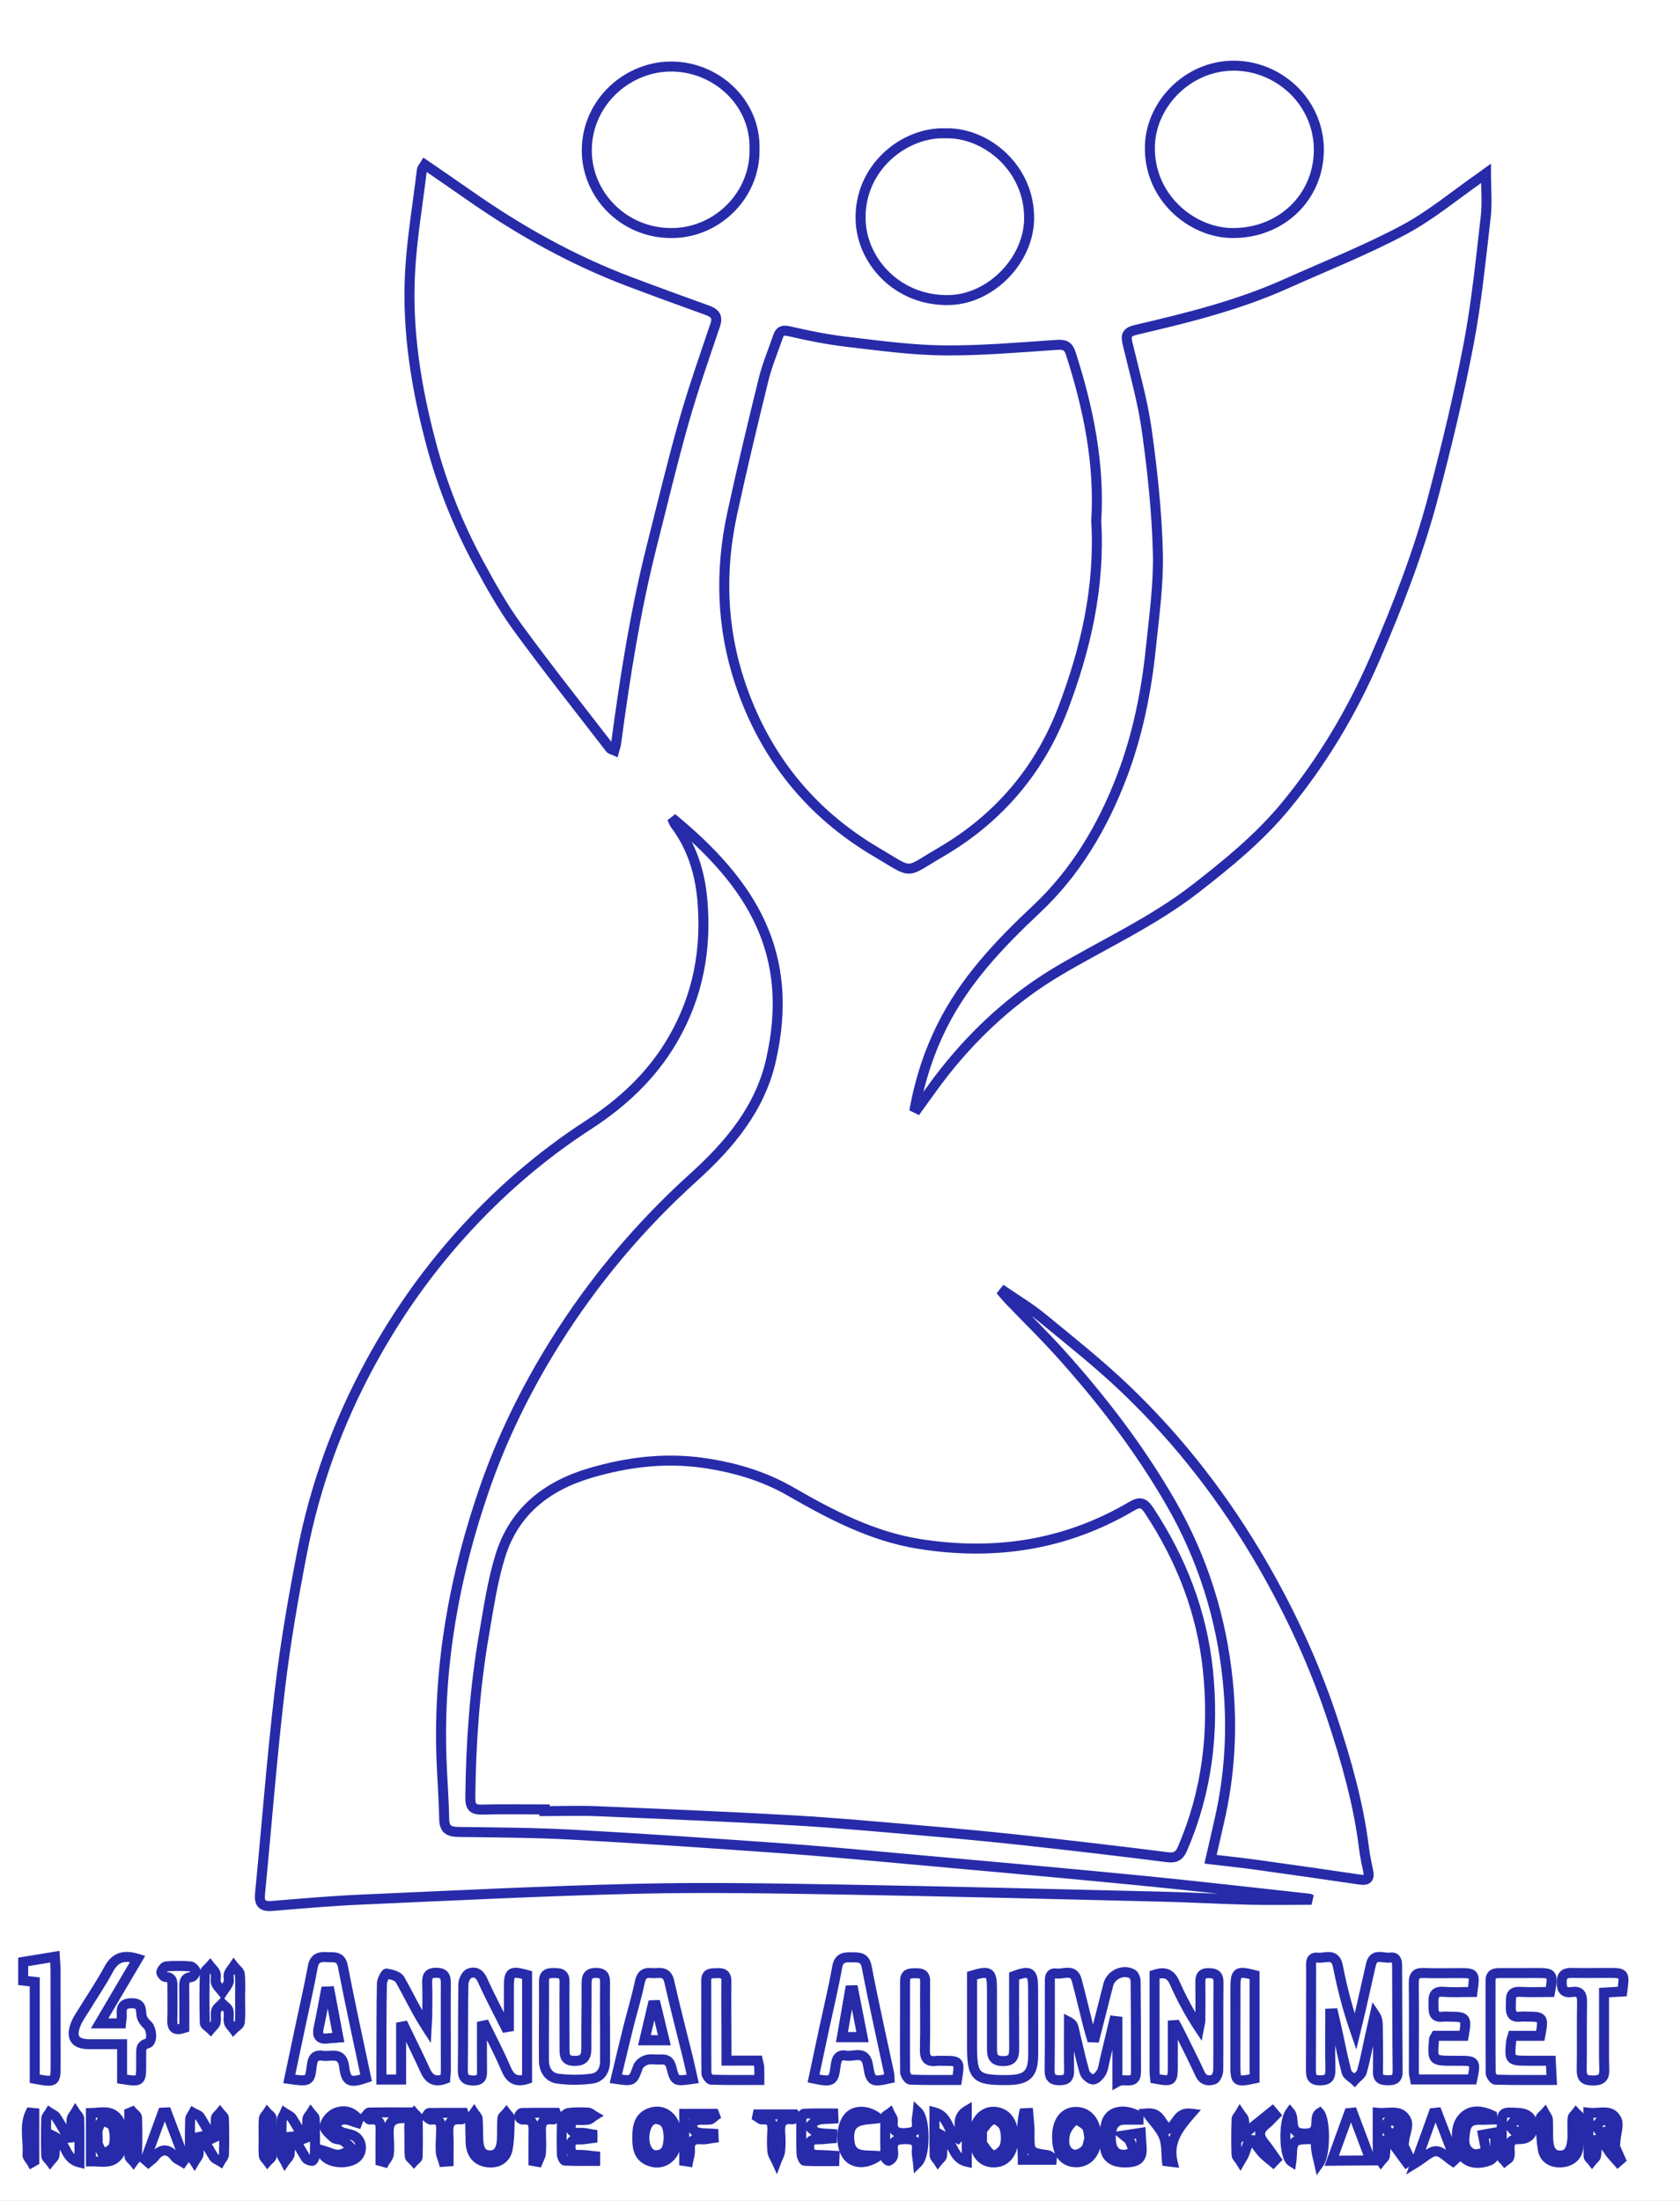 
<svg version="1.1" id="logo" xmlns="http://www.w3.org/2000/svg" xmlns:xlink="http://www.w3.org/1999/xlink" x="0px" y="0px"
	 viewBox="0 0 84 110" enable-background="new 0 0 84 110" xml:space="preserve">
  <rect x="0" y="0" width="84" height="110" fill="#808080" stroke="none"/>
  <defs>
     	<style>
	 		@-webkit-keyframes dash{
	 		0%{stroke-dashoffset:300;}
	 		50%{stroke-dashoffset:0;fill:#FFFFFF;}
	 		100%{ fill:rgb(35,60,110);}
	 		}
            .acell{stroke-dasharray: 300;
	 		stroke-dashoffset:0;
	 		webkit-animation:dash 3s linear forwards;
	 		-moz-webkit-animation:dash 3s linear forwards;
	 		-o-webkit-animation:dash 3s linear forwards;
	 		animation:dash 3s linear forwards;
	 		}
	 		
	 	</style>
	 	 </defs>
<g>
	<path class="outer" fill="#FFFFFF" stroke="#FFFFFF" stroke-width="0" d="M93.567,125.739c-33.022,0-66.044,0-99.067,0
		c0-46.143,0-92.286,0-138.429c33.022,0,66.044,0,99.067,0C93.567,33.453,93.567,79.596,93.567,125.739z M27.236,90.435
		c0,0.028,0,0.056,0,0.084c0.879,0,1.759-0.031,2.637,0.006c3.256,0.137,6.512,0.27,9.766,0.455
		c2.156,0.123,4.307,0.322,6.459,0.508c1.713,0.148,3.425,0.309,5.135,0.495c2.383,0.26,4.765,0.537,7.143,0.841
		c0.419,0.054,0.602-0.083,0.752-0.429c1.234-2.859,1.589-5.848,1.27-8.92c-0.301-2.894-1.328-5.532-2.926-7.959
		c-0.264-0.401-0.445-0.494-0.898-0.227c-3.308,1.949-6.879,2.48-10.642,1.871c-2.341-0.378-4.39-1.458-6.415-2.623
		c-1.343-0.773-2.816-1.203-4.352-1.421c-1.922-0.273-3.79-0.042-5.64,0.502c-2.18,0.641-3.81,1.914-4.499,4.118
		c-0.396,1.266-0.589,2.601-0.816,3.915c-0.47,2.71-0.664,5.446-0.692,8.196c-0.005,0.455,0.129,0.609,0.588,0.597
		C25.148,90.416,26.192,90.435,27.236,90.435z M65.578,94.952c-0.047-0.022-0.087-0.054-0.131-0.059
		c-2.837-0.308-5.672-0.637-8.513-0.914c-3.916-0.382-7.835-0.729-11.753-1.083c-2.059-0.186-4.118-0.38-6.18-0.527
		c-3.469-0.246-6.94-0.484-10.412-0.674c-1.882-0.103-3.77-0.108-5.655-0.135c-0.462-0.006-0.714-0.112-0.724-0.639
		c-0.018-1.024-0.103-2.047-0.138-3.072c-0.159-4.632,0.651-9.122,2.162-13.475c0.882-2.539,2.068-4.953,3.499-7.247
		c1.933-3.098,4.257-5.856,6.959-8.298c1.784-1.612,3.302-3.426,3.849-5.81c1.225-5.332-0.909-8.823-4.939-12.135
		c0.07,0.151,0.093,0.236,0.142,0.301c0.839,1.116,1.247,2.387,1.371,3.764c0.224,2.493-0.211,4.839-1.483,7.021
		c-1.04,1.784-2.497,3.14-4.21,4.251c-2.362,1.532-4.478,3.361-6.358,5.45c-1.778,1.976-3.294,4.142-4.565,6.488
		c-1.607,2.966-2.744,6.097-3.388,9.397c-0.448,2.296-0.849,4.608-1.122,6.931c-0.397,3.379-0.655,6.773-0.988,10.16
		c-0.049,0.496,0.121,0.652,0.607,0.612c1.477-0.122,2.955-0.252,4.435-0.317c4.59-0.202,9.181-0.434,13.774-0.542
		c3.422-0.08,6.849-0.019,10.273,0.039c5.346,0.091,10.692,0.229,16.038,0.356c1.428,0.034,2.854,0.118,4.282,0.151
		C63.46,94.972,64.512,94.952,65.578,94.952z M45.747,55.354c0.041,0.02,0.082,0.039,0.123,0.059c0.45-0.614,0.88-1.244,1.353-1.84
		c1.607-2.026,3.49-3.743,5.723-5.063c2.281-1.348,4.704-2.449,6.816-4.089c1.624-1.26,3.213-2.56,4.519-4.145
		c1.846-2.24,3.319-4.719,4.476-7.391c1.142-2.639,2.18-5.317,2.912-8.097c0.661-2.51,1.272-5.038,1.759-7.586
		c0.401-2.099,0.609-4.236,0.856-6.362c0.08-0.689,0.013-1.395,0.013-2.175c-0.157,0.114-0.214,0.157-0.272,0.197
		c-1.275,0.886-2.482,1.903-3.843,2.628c-1.899,1.011-3.913,1.808-5.88,2.691c-2.399,1.076-4.938,1.705-7.483,2.297
		c-0.477,0.111-0.543,0.267-0.443,0.687c0.341,1.44,0.756,2.872,0.96,4.333c0.283,2.026,0.503,4.072,0.555,6.114
		c0.041,1.582-0.185,3.174-0.348,4.756c-0.226,2.207-0.665,4.373-1.459,6.455c-0.958,2.513-2.313,4.789-4.279,6.632
		c-1.856,1.74-3.579,3.56-4.723,5.863C46.446,52.605,46.011,53.951,45.747,55.354z M54.812,26.045
		c0.177-2.861-0.393-5.642-1.273-8.379c-0.13-0.404-0.327-0.456-0.723-0.429c-1.878,0.127-3.76,0.294-5.639,0.275
		c-1.599-0.016-3.2-0.236-4.793-0.424c-0.977-0.115-1.949-0.307-2.908-0.529c-0.331-0.077-0.476-0.028-0.577,0.266
		c-0.241,0.709-0.538,1.403-0.717,2.127c-0.551,2.232-1.085,4.468-1.572,6.714c-0.616,2.843-0.538,5.675,0.385,8.447
		c1.221,3.668,3.503,6.524,6.83,8.48c1.893,1.113,1.365,1.079,3.223-0.006c2.865-1.672,4.928-4.083,6.105-7.177
		C54.291,32.417,55.003,29.321,54.812,26.045z M21.243,8.231c-0.093,0.153-0.14,0.196-0.146,0.245
		c-0.209,1.741-0.511,3.478-0.598,5.226c-0.143,2.872,0.317,5.69,1.054,8.466c0.557,2.098,1.36,4.099,2.391,6.002
		c0.592,1.092,1.204,2.187,1.934,3.187c1.498,2.052,3.081,4.041,4.632,6.053c0.035,0.046,0.117,0.056,0.205,0.095
		c0.037-0.142,0.076-0.244,0.09-0.349c0.447-3.336,0.969-6.658,1.798-9.925c0.52-2.049,1.008-4.107,1.585-6.14
		c0.463-1.632,1.029-3.236,1.572-4.845c0.142-0.422-0.011-0.6-0.383-0.734c-1.305-0.47-2.608-0.945-3.906-1.435
		c-2.856-1.078-5.498-2.557-7.995-4.305C22.748,9.262,22.012,8.762,21.243,8.231z M50.221,64.55
		c-0.023,0.028-0.045,0.057-0.068,0.085c0.105,0.119,0.205,0.243,0.314,0.357c0.861,0.895,1.75,1.764,2.58,2.687
		c2.073,2.304,3.953,4.761,5.499,7.449c1.587,2.759,2.527,5.735,2.844,8.917c0.235,2.356,0.103,4.673-0.429,6.974
		c-0.142,0.614-0.281,1.229-0.436,1.91c0.829,0.099,1.606,0.18,2.379,0.287c1.704,0.235,3.406,0.48,5.107,0.731
		c0.366,0.054,0.47-0.078,0.398-0.423c-0.083-0.393-0.166-0.788-0.216-1.186c-0.274-2.206-0.88-4.331-1.576-6.431
		c-0.882-2.663-2.047-5.195-3.449-7.631c-1.893-3.291-4.184-6.264-6.924-8.877c-1.319-1.257-2.754-2.395-4.165-3.553
		C51.499,65.367,50.843,64.979,50.221,64.55z M65.943,7.53c0.016-2.332-1.853-4.125-4.038-4.242
		c-2.375-0.127-4.325,1.814-4.407,3.958c-0.098,2.585,2.065,4.375,4.096,4.401C64.027,11.678,65.913,9.894,65.943,7.53z
		 M47.266,6.663c-2.06-0.074-4.335,1.731-4.235,4.365c0.079,2.072,1.897,4.048,4.461,3.969c2.05-0.063,3.922-1.97,3.962-4.028
		C51.505,8.413,49.306,6.603,47.266,6.663z M37.725,7.474c0.08-2.375-1.98-4.212-4.287-4.147c-2.216,0.062-4.211,1.953-4.093,4.393
		c0.105,2.157,1.969,4.006,4.372,3.926C35.939,11.571,37.766,9.696,37.725,7.474z M66.513,100.637
		c0.051-0.002,0.102-0.005,0.153-0.007c0.061,0.265,0.123,0.529,0.182,0.794c0.157,0.714,0.295,1.433,0.483,2.139
		c0.042,0.157,0.262,0.267,0.4,0.399c0.127-0.141,0.324-0.263,0.369-0.427c0.162-0.581,0.272-1.176,0.402-1.765
		c0.079-0.359,0.161-0.717,0.242-1.076c0.131,0.194,0.146,0.369,0.147,0.544c0.007,0.768,0.024,1.537,0.008,2.305
		c-0.009,0.407,0.219,0.423,0.526,0.427c0.322,0.004,0.462-0.1,0.459-0.442c-0.018-1.738-0.018-3.477-0.026-5.215
		c-0.001-0.246-0.003-0.524-0.357-0.473c-0.334,0.048-0.812-0.251-0.95,0.339c-0.162,0.694-0.312,1.39-0.471,2.085
		c-0.098,0.427-0.203,0.853-0.305,1.279c-0.386-1.106-0.664-2.184-0.879-3.275c-0.136-0.687-0.633-0.384-0.994-0.424
		c-0.406-0.045-0.343,0.284-0.344,0.531c-0.004,1.684,0,3.367-0.01,5.051c-0.002,0.331,0.021,0.55,0.457,0.55
		c0.427,0,0.527-0.163,0.517-0.555C66.498,102.493,66.513,101.565,66.513,100.637z M54.744,101.832
		c-0.058-0.001-0.116-0.003-0.174-0.004c-0.054-0.188-0.112-0.374-0.16-0.563c-0.192-0.762-0.372-1.528-0.574-2.288
		c-0.16-0.601-0.662-0.292-1.015-0.339c-0.362-0.049-0.33,0.249-0.331,0.488c-0.002,1.445,0.006,2.891-0.012,4.336
		c-0.005,0.382,0.126,0.512,0.507,0.512c0.372,0,0.473-0.151,0.467-0.493c-0.015-0.807-0.005-1.614-0.005-2.42
		c0.165,0.086,0.204,0.181,0.228,0.28c0.18,0.746,0.339,1.498,0.55,2.235c0.045,0.157,0.277,0.355,0.426,0.358
		c0.141,0.003,0.332-0.201,0.419-0.359c0.103-0.185,0.12-0.418,0.171-0.632c0.155-0.645,0.309-1.29,0.463-1.935
		c0.054,0.006,0.109,0.012,0.163,0.019c0,0.967,0,1.933,0,3.019c0.384-0.216,0.929,0.209,0.93-0.509
		c0.003-1.5-0.003-3.001-0.018-4.501c-0.001-0.125-0.062-0.309-0.155-0.365c-0.448-0.268-1.081,0.018-1.212,0.527
		C55.189,100.074,54.967,100.953,54.744,101.832z M20.056,103.936c0-0.923,0-1.779,0-2.635c0.049-0.009,0.099-0.018,0.148-0.027
		c0.355,0.736,0.723,1.466,1.058,2.211c0.201,0.446,0.493,0.601,0.999,0.413c0.01-0.139,0.032-0.299,0.032-0.459
		c0-1.429-0.012-2.857-0.002-4.286c0.002-0.344-0.05-0.547-0.467-0.554c-0.426-0.008-0.478,0.197-0.466,0.542
		c0.019,0.53,0.008,1.062,0.004,1.593c-0.002,0.197-0.019,0.395-0.03,0.592c-0.519-0.8-0.895-1.615-1.337-2.392
		c-0.1-0.175-0.427-0.251-0.664-0.294c-0.05-0.009-0.232,0.321-0.236,0.498c-0.025,1.263-0.021,2.527-0.025,3.791
		c-0.001,0.325,0,0.65,0,1.007C19.408,103.936,19.673,103.936,20.056,103.936z M26.353,103.908c0-1.741,0-3.471,0-5.195
		c-0.807-0.227-0.909-0.158-0.91,0.595c-0.001,0.664,0,1.327,0,1.991c-0.052,0.009-0.103,0.017-0.155,0.026
		c-0.396-0.794-0.815-1.577-1.179-2.386c-0.151-0.335-0.398-0.409-0.651-0.304c-0.148,0.061-0.286,0.339-0.29,0.522
		c-0.026,1.427-0.006,2.855-0.028,4.283c-0.006,0.401,0.113,0.541,0.529,0.544c0.463,0.003,0.433-0.26,0.43-0.568
		c-0.007-0.719-0.002-1.437-0.002-2.156c0.053-0.011,0.107-0.023,0.16-0.034c0.347,0.716,0.724,1.42,1.032,2.152
		C25.494,103.859,25.759,104.099,26.353,103.908z M14.463,103.906c0.975,0.141,1.033,0.122,1.114-0.569
		c0.043-0.367,0.092-0.66,0.565-0.59c0.417,0.062,0.969-0.235,1.066,0.554c0.093,0.755,0.301,0.826,1.096,0.553
		c-0.39-1.853-0.802-3.706-1.16-5.569c-0.107-0.555-0.462-0.443-0.814-0.467c-0.373-0.026-0.613,0.052-0.692,0.487
		c-0.181,0.989-0.409,1.969-0.617,2.953C14.837,102.13,14.653,103.002,14.463,103.906z M40.677,103.883
		c0.92,0.195,1.006,0.152,1.102-0.62c0.041-0.332,0.122-0.599,0.52-0.524c0.398,0.075,0.976-0.307,1.103,0.494
		c0.131,0.823,0.215,0.838,1.072,0.646c-0.006-0.082-0.002-0.171-0.02-0.255c-0.376-1.77-0.778-3.536-1.118-5.313
		c-0.096-0.504-0.376-0.477-0.737-0.485c-0.376-0.008-0.656,0.006-0.742,0.492c-0.178,1.007-0.421,2.002-0.635,3.002
		C41.039,102.175,40.858,103.03,40.677,103.883z M58.64,101.224c0.052-0.003,0.104-0.007,0.156-0.01
		c0.05,0.094,0.104,0.186,0.151,0.282c0.356,0.721,0.724,1.437,1.059,2.168c0.153,0.334,0.425,0.353,0.679,0.269
		c0.117-0.039,0.225-0.298,0.227-0.459c0.016-1.464-0.003-2.929,0.012-4.393c0.004-0.381-0.167-0.457-0.497-0.462
		c-0.368-0.006-0.415,0.191-0.409,0.487c0.011,0.622,0.006,1.245-0.001,1.867c-0.001,0.124-0.042,0.247-0.065,0.37
		c-0.491-0.741-0.882-1.482-1.222-2.247c-0.209-0.47-0.514-0.556-1.002-0.396c0,1.633-0.001,3.259,0.001,4.885
		c0,0.106,0.018,0.211,0.027,0.307c0.855,0.157,0.884,0.135,0.884-0.661C58.641,102.561,58.64,101.893,58.64,101.224z
		 M30.252,101.034c-0.001,0-0.002,0-0.003,0c0-0.622-0.007-1.244,0.003-1.866c0.005-0.325-0.014-0.561-0.452-0.56
		c-0.421,0.001-0.472,0.207-0.47,0.547c0.005,1.079-0.02,2.159-0.013,3.239c0.003,0.438-0.152,0.621-0.614,0.611
		c-0.468-0.01-0.476-0.284-0.476-0.619c0.002-1.116-0.013-2.233-0.001-3.349c0.004-0.411-0.243-0.422-0.54-0.424
		c-0.291-0.002-0.49,0.048-0.487,0.416c0.009,1.317-0.01,2.635-0.003,3.953c0.002,0.472,0.238,0.854,0.71,0.913
		c0.554,0.069,1.131,0.071,1.684-0.003c0.441-0.059,0.665-0.415,0.663-0.881C30.249,102.351,30.252,101.692,30.252,101.034z
		 M48.603,98.739c0,1.152,0.001,2.32,0,3.488c-0.001,1.585,0.16,1.744,1.768,1.734c0.981-0.006,1.288-0.305,1.29-1.271
		c0.002-1.116-0.002-2.232-0.006-3.348c-0.003-0.779-0.153-0.877-0.949-0.583c0,1.173-0.006,2.361,0.003,3.549
		c0.003,0.402-0.007,0.711-0.563,0.705c-0.568-0.006-0.547-0.349-0.546-0.732c0.002-0.97,0-1.939-0.001-2.909
		C49.596,98.56,49.475,98.476,48.603,98.739z M34.637,103.904c-0.084-0.371-0.155-0.708-0.237-1.042
		c-0.313-1.276-0.649-2.547-0.937-3.828c-0.132-0.589-0.558-0.386-0.906-0.423c-0.361-0.038-0.5,0.127-0.574,0.485
		c-0.155,0.749-0.383,1.483-0.569,2.226c-0.214,0.856-0.415,1.715-0.623,2.578c0.866,0.129,0.849,0.123,1.113-0.602
		c0.056-0.153,0.267-0.303,0.435-0.348c0.221-0.06,0.472,0,0.708-0.018c0.312-0.024,0.449,0.104,0.526,0.41
		C33.748,104.034,33.766,104.03,34.637,103.904z M75.632,101.752c0.465,0,0.931,0,1.384,0c0.174-0.928,0.151-0.958-0.665-0.959
		c-0.11,0-0.221-0.012-0.329,0.002c-0.472,0.06-0.494-0.237-0.477-0.58c0.015-0.319-0.085-0.689,0.46-0.659
		c0.503,0.028,1.01,0.006,1.498,0.006c0.165-0.919,0.139-0.951-0.697-0.949c-0.603,0.002-1.207,0.007-1.81,0.004
		c-0.265-0.001-0.468,0.038-0.467,0.378c0.004,1.536-0.007,3.072,0.007,4.608c0.001,0.12,0.151,0.339,0.236,0.341
		c0.922,0.025,1.846,0.016,2.818,0.016c-0.019-0.37-0.033-0.65-0.05-0.962c-0.408,0-0.754,0-1.1,0c-0.964,0-0.973-0.009-0.88-0.981
		C75.565,101.946,75.595,101.879,75.632,101.752z M73.611,103.93c0.188-0.901,0.166-0.931-0.655-0.933c-0.092,0-0.183,0-0.275,0
		c-1.066-0.002-1.066-0.002-0.978-1.083c0.003-0.032,0.032-0.062,0.089-0.165c0.442,0,0.926,0,1.394,0
		c0.163-0.906,0.125-0.952-0.704-0.956c-0.11,0-0.221-0.012-0.329,0.001c-0.529,0.063-0.47-0.297-0.479-0.633
		c-0.01-0.364-0.001-0.651,0.505-0.611c0.484,0.039,0.973,0.008,1.444,0.008c0.129-0.938,0.127-0.941-0.68-0.943
		c-0.586-0.001-1.172,0.018-1.757-0.005c-0.386-0.015-0.501,0.129-0.496,0.509c0.017,1.482,0.002,2.965,0.003,4.448
		c0,0.12,0.039,0.24,0.061,0.362C71.732,103.93,72.675,103.93,73.611,103.93z M6.883,97.903c-0.699-0.217-1.129-0.072-1.445,0.516
		c-0.38,0.707-0.836,1.373-1.256,2.058c-0.133,0.218-0.287,0.429-0.382,0.663c-0.282,0.695-0.056,1.031,0.668,1.03
		c0.523-0.001,1.046,0,1.637,0c0,0.641,0,1.198,0,1.741c0.931,0.147,0.952,0.13,0.954-0.703c0-0.165-0.002-0.329,0.001-0.494
		c0.005-0.245-0.055-0.484,0.316-0.586c0.271-0.075,0.214-0.734-0.016-0.935c-0.136-0.119-0.272-0.311-0.287-0.481
		c-0.03-0.337-0.021-0.595-0.494-0.59c-0.453,0.004-0.518,0.219-0.491,0.582c0.01,0.139-0.023,0.281-0.038,0.427
		c-0.349,0-0.66,0-1.071,0C5.637,100.016,6.245,98.985,6.883,97.903z M81.114,99.538c0.122-0.931,0.122-0.931-0.726-0.931
		c-0.585,0-1.17,0.011-1.754-0.001c-0.34-0.008-0.547,0.051-0.55,0.471c-0.002,0.393,0.14,0.539,0.511,0.484
		c0.435-0.065,0.516,0.153,0.508,0.539c-0.022,1.114,0.003,2.23-0.017,3.344c-0.007,0.405,0.133,0.535,0.539,0.539
		c0.421,0.004,0.604-0.118,0.589-0.553c-0.022-0.639-0.011-1.279-0.012-1.919c-0.001-0.634,0-1.268,0-1.921
		C80.545,99.571,80.813,99.555,81.114,99.538z M47.847,103.957c0.149-0.958,0.149-0.958-0.73-0.956c-0.091,0-0.184-0.01-0.274,0.002
		c-0.446,0.063-0.609-0.106-0.597-0.572c0.029-1.134-0.002-2.269,0.012-3.403c0.005-0.376-0.202-0.408-0.49-0.405
		c-0.277,0.002-0.513,0.006-0.513,0.387c0.002,1.519-0.013,3.037,0.001,4.555c0.001,0.132,0.165,0.371,0.261,0.375
		C46.297,103.971,47.078,103.957,47.847,103.957z M37.892,102.989c-0.504,0-1.005,0-1.568,0c0-0.292,0.001-0.508,0-0.724
		c-0.003-1.08-0.017-2.161-0.005-3.241c0.004-0.373-0.197-0.423-0.487-0.407c-0.254,0.014-0.523-0.029-0.521,0.375
		c0.009,1.538-0.005,3.076,0.009,4.614c0.001,0.117,0.151,0.331,0.237,0.334c0.795,0.026,1.591,0.015,2.408,0.015
		c0-0.273,0.006-0.455-0.003-0.635C37.958,103.234,37.927,103.148,37.892,102.989z M1.737,103.897
		c1.028,0.191,1.047,0.177,1.046-0.702c-0.001-1.573-0.001-3.145-0.005-4.718c-0.001-0.21-0.021-0.42-0.035-0.681
		c-0.586,0.096-1.097,0.18-1.582,0.26c0,0.366,0,0.648,0,0.933c0.204,0.023,0.363,0.041,0.577,0.065
		C1.737,100.67,1.737,102.272,1.737,103.897z M62.728,103.882c0-1.719,0-3.444,0-5.163c-0.871-0.228-0.956-0.167-0.956,0.658
		c0,1.278-0.003,2.556-0.004,3.835C61.767,104.045,61.812,104.077,62.728,103.882z M12.004,99.877c0-0.402,0.027-0.806-0.014-1.203
		c-0.015-0.143-0.195-0.27-0.3-0.404c-0.085,0.128-0.202,0.247-0.247,0.388c-0.042,0.132,0.03,0.303-0.017,0.432
		c-0.063,0.17-0.194,0.316-0.295,0.472c-0.114-0.146-0.265-0.278-0.329-0.443c-0.056-0.143,0.023-0.336-0.025-0.485
		c-0.044-0.137-0.177-0.246-0.271-0.367c-0.092,0.109-0.262,0.215-0.265,0.327c-0.023,0.839-0.024,1.679-0.001,2.518
		c0.003,0.104,0.187,0.203,0.288,0.304c0.088-0.109,0.223-0.207,0.252-0.329c0.044-0.191-0.023-0.41,0.03-0.596
		c0.039-0.135,0.198-0.235,0.303-0.35c0.106,0.111,0.268,0.207,0.305,0.338c0.053,0.186-0.014,0.404,0.026,0.596
		c0.026,0.125,0.153,0.228,0.234,0.341c0.109-0.111,0.299-0.214,0.311-0.335C12.029,100.683,12.005,100.279,12.004,99.877z
		 M10.785,106.794c-0.057,0.026-0.113,0.052-0.17,0.078c-0.204-0.358-0.395-0.724-0.619-1.069c-0.063-0.098-0.22-0.136-0.334-0.201
		c-0.054,0.104-0.152,0.207-0.155,0.312c-0.016,0.586-0.022,1.172-0.001,1.758c0.005,0.121,0.142,0.238,0.218,0.357
		c0.072-0.125,0.191-0.245,0.206-0.377c0.032-0.278,0.01-0.562,0.01-0.843c0.052-0.011,0.104-0.022,0.156-0.033
		c0.193,0.344,0.374,0.695,0.587,1.026c0.066,0.103,0.219,0.151,0.332,0.224c0.063-0.114,0.178-0.226,0.181-0.342
		c0.018-0.604,0.016-1.209-0.002-1.813c-0.003-0.091-0.128-0.179-0.197-0.268c-0.071,0.088-0.196,0.171-0.204,0.264
		C10.769,106.174,10.785,106.485,10.785,106.794z M3.572,106.829c-0.052,0.006-0.104,0.011-0.156,0.017
		c-0.202-0.346-0.394-0.698-0.613-1.033c-0.067-0.102-0.212-0.153-0.321-0.227c-0.059,0.1-0.167,0.199-0.17,0.3
		c-0.017,0.622-0.018,1.244-0.001,1.866c0.003,0.093,0.126,0.184,0.194,0.275c0.077-0.098,0.209-0.191,0.219-0.296
		c0.03-0.296,0.011-0.596,0.011-0.938c0.6,0.299,0.488,1.106,1.237,1.284c0-0.775,0.008-1.479-0.009-2.182
		c-0.003-0.106-0.126-0.209-0.194-0.313c-0.066,0.112-0.177,0.22-0.188,0.337C3.554,106.22,3.572,106.525,3.572,106.829z
		 M9.216,101.354c0-0.671,0.004-1.359-0.002-2.046c-0.002-0.259,0.017-0.465,0.355-0.495c0.085-0.008,0.224-0.196,0.212-0.283
		c-0.014-0.099-0.166-0.244-0.267-0.252c-0.398-0.029-0.802-0.03-1.2,0.001c-0.094,0.007-0.215,0.169-0.246,0.282
		c-0.017,0.062,0.123,0.241,0.196,0.244c0.394,0.012,0.359,0.278,0.359,0.537c-0.002,0.546,0.011,1.093-0.006,1.639
		C8.602,101.399,8.782,101.499,9.216,101.354z M48.339,105.498c-0.648,0.389-0.162,1.037-0.455,1.377
		c-0.516-0.296-0.412-1.097-1.16-1.299c0,0.774-0.007,1.464,0.008,2.154c0.002,0.094,0.112,0.185,0.173,0.278
		c0.069-0.089,0.192-0.174,0.199-0.268c0.025-0.319,0.01-0.641,0.01-1.002c0.585,0.321,0.504,1.148,1.225,1.306
		C48.339,107.2,48.339,106.424,48.339,105.498z M15.361,106.825c-0.054,0.02-0.108,0.04-0.162,0.061
		c-0.197-0.342-0.38-0.694-0.598-1.021c-0.077-0.115-0.24-0.173-0.363-0.257c-0.053,0.122-0.147,0.243-0.151,0.367
		c-0.017,0.566-0.019,1.133-0.002,1.699c0.004,0.118,0.111,0.233,0.17,0.349c0.08-0.117,0.215-0.227,0.23-0.352
		c0.035-0.287,0.011-0.58,0.011-0.871c0.058-0.006,0.115-0.013,0.173-0.019c0.207,0.36,0.402,0.727,0.627,1.075
		c0.055,0.085,0.204,0.138,0.313,0.144c0.043,0.003,0.136-0.162,0.137-0.252c0.01-0.621,0.011-1.243-0.008-1.864
		c-0.003-0.091-0.125-0.179-0.193-0.268c-0.061,0.098-0.166,0.192-0.174,0.293C15.346,106.213,15.361,106.52,15.361,106.825z
		 M74.632,105.932c-0.007-0.067-0.013-0.134-0.02-0.201c-0.501-0.243-0.97-0.261-1.289-0.04c-0.431,0.298-0.498,0.767-0.476,1.222
		c0.046,0.984,0.69,1.407,1.603,1.082c0.124-0.044,0.282-0.195,0.296-0.311c0.04-0.336,0.014-0.681,0.014-1.097
		c-0.309,0.055-0.528,0.094-0.61,0.109c0.071,0.377,0.12,0.634,0.169,0.891c-0.242,0.024-0.532,0.145-0.715,0.052
		c-0.483-0.244-0.404-0.736-0.334-1.168c0.062-0.381,0.33-0.543,0.718-0.523C74.2,105.956,74.416,105.937,74.632,105.932z
		 M29.623,106.862c0.001-0.061,0.001-0.122,0.002-0.183c-0.194-0.028-0.39-0.088-0.581-0.077c-0.499,0.03-0.623-0.168-0.417-0.65
		c0.253,0,0.509,0.02,0.76-0.009c0.112-0.013,0.213-0.125,0.319-0.192c-0.099-0.057-0.196-0.157-0.298-0.162
		c-0.328-0.017-0.661-0.028-0.983,0.022c-0.124,0.019-0.309,0.202-0.316,0.318c-0.034,0.582-0.026,1.168-0.013,1.752
		c0.002,0.108,0.092,0.304,0.149,0.307c0.504,0.024,1.01,0.014,1.515,0.014c0.001-0.077,0.001-0.153,0.002-0.23
		c-0.214-0.022-0.428-0.053-0.642-0.065c-0.283-0.016-0.598,0.076-0.592-0.407c0.005-0.456,0.303-0.354,0.563-0.372
		C29.268,106.916,29.445,106.885,29.623,106.862z M68.885,105.6c0,0.783-0.006,1.474,0.007,2.164
		c0.002,0.083,0.102,0.164,0.157,0.246c0.067-0.086,0.18-0.166,0.194-0.259c0.038-0.26,0.034-0.525,0.046-0.789
		c0.055-0.025,0.109-0.051,0.164-0.076c0.291,0.395,0.582,0.791,0.873,1.186c0.063-0.045,0.126-0.09,0.189-0.134
		c-0.161-0.335-0.321-0.669-0.482-1.004c0.061,0.002,0.122,0.004,0.183,0.006c0.044-0.32,0.219-0.698,0.107-0.948
		C70.053,105.387,69.455,105.657,68.885,105.6z M63.658,108.073c0.049-0.051,0.098-0.103,0.147-0.154
		c-0.198-0.275-0.383-0.562-0.598-0.823c-0.29-0.351-0.27-0.641,0.094-0.924c0.173-0.135,0.316-0.309,0.473-0.465
		c-0.053-0.063-0.105-0.125-0.158-0.188c-0.437,0.351-0.873,0.703-1.409,1.133c0-0.319,0.024-0.519-0.009-0.709
		c-0.02-0.113-0.131-0.21-0.2-0.315c-0.059,0.099-0.165,0.196-0.168,0.296c-0.018,0.585-0.022,1.172-0.004,1.757
		c0.003,0.111,0.126,0.218,0.193,0.327c0.064-0.111,0.142-0.216,0.188-0.334c0.093-0.24,0.169-0.488,0.252-0.732
		c0.06,0.007,0.12,0.013,0.18,0.02c0.162,0.218,0.308,0.449,0.49,0.649C63.283,107.785,63.479,107.921,63.658,108.073z
		 M56.926,105.941c0-0.059,0.001-0.119,0.001-0.178c-0.708-0.39-1.438-0.271-1.61,0.333c-0.119,0.417-0.13,0.899-0.054,1.328
		c0.096,0.538,0.575,0.703,1.213,0.645c0.602-0.054,0.64-0.408,0.595-0.864c-0.017-0.177-0.02-0.355-0.034-0.604
		c-0.275,0.043-0.496,0.077-0.84,0.13c0.172,0.144,0.246,0.178,0.271,0.233c0.08,0.181,0.186,0.369,0.186,0.555
		c0,0.063-0.283,0.175-0.439,0.18c-0.457,0.014-0.678-0.285-0.677-0.858c0.001-0.622,0.213-0.893,0.706-0.899
		C56.472,105.939,56.699,105.941,56.926,105.941z M33.85,106.842c0.001-0.932-0.619-1.501-1.347-1.239
		c-0.553,0.199-0.63,0.685-0.636,1.161c-0.006,0.487,0.007,1.006,0.587,1.239C33.187,108.298,33.849,107.751,33.85,106.842z
		 M79.42,105.595c0,0.769-0.006,1.476,0.008,2.182c0.002,0.079,0.112,0.156,0.173,0.233c0.069-0.085,0.185-0.164,0.199-0.258
		c0.042-0.268,0.043-0.543,0.06-0.815c0.067-0.018,0.135-0.036,0.202-0.053c0.131,0.219,0.249,0.446,0.396,0.654
		c0.129,0.182,0.29,0.343,0.436,0.512c0.046-0.04,0.091-0.079,0.137-0.119c-0.145-0.328-0.29-0.656-0.436-0.984
		c0.06,0.002,0.119,0.003,0.179,0.005c0.026-0.343,0.184-0.751,0.052-1.015C80.549,105.376,79.97,105.663,79.42,105.595z
		 M17.861,106.102c0.023-0.057,0.045-0.113,0.068-0.17c-0.292-0.39-0.722-0.508-1.161-0.322c-0.239,0.101-0.488,0.399-0.538,0.647
		c-0.033,0.163,0.259,0.422,0.45,0.587c0.111,0.097,0.329,0.061,0.462,0.144c0.178,0.11,0.322,0.277,0.48,0.42
		c-0.227,0.102-0.449,0.269-0.682,0.287c-0.227,0.018-0.467-0.117-0.747-0.198c0.007,0.138-0.016,0.227,0.019,0.266
		c0.346,0.397,1.308,0.412,1.658,0.034c0.303-0.328,0.207-0.882-0.201-1.064c-0.198-0.089-0.434-0.095-0.626-0.193
		c-0.152-0.078-0.263-0.238-0.392-0.362c0.184-0.088,0.366-0.24,0.554-0.248C17.42,105.921,17.642,106.039,17.861,106.102z
		 M53.78,105.554c-0.575,0.007-0.928,0.482-0.925,1.247c0.002,0.828,0.327,1.26,0.954,1.268c0.607,0.008,1.024-0.5,1.015-1.238
		C54.815,106.049,54.404,105.547,53.78,105.554z M7.27,107.952c0.048,0.041,0.096,0.083,0.145,0.124
		c0.105-0.091,0.23-0.166,0.31-0.275c0.32-0.433,0.712-0.427,1.026,0.003c0.084,0.116,0.254,0.171,0.384,0.253
		c0.031-0.044,0.062-0.087,0.093-0.131c-0.297-0.782-0.593-1.565-0.89-2.347c-0.068,0.003-0.135,0.006-0.203,0.009
		C7.847,106.376,7.558,107.164,7.27,107.952z M41.718,108.012c0.004-0.089,0.007-0.178,0.011-0.267
		c-0.273-0.013-0.546-0.037-0.82-0.037c-0.275,0-0.446-0.061-0.452-0.393c-0.007-0.335,0.156-0.397,0.438-0.393
		c0.236,0.004,0.472-0.032,0.708-0.051c0.003-0.071,0.007-0.142,0.01-0.213c-0.247-0.02-0.503-0.009-0.738-0.072
		c-0.152-0.041-0.274-0.192-0.409-0.294c0.14-0.116,0.265-0.29,0.425-0.335c0.247-0.069,0.518-0.051,0.78-0.069
		c-0.003-0.086-0.006-0.171-0.009-0.257c-0.488,0-0.977-0.009-1.464,0.014c-0.051,0.002-0.129,0.2-0.132,0.307
		c-0.011,0.565-0.01,1.131,0.01,1.696c0.004,0.123,0.097,0.343,0.158,0.347C40.727,108.025,41.223,108.012,41.718,108.012z
		 M4.545,105.611c0,0.845,0,1.619,0,2.415c0.529-0.01,1.055,0.159,1.402-0.347c0.307-0.448,0.278-1.336-0.054-1.777
		C5.541,105.432,5.047,105.6,4.545,105.611z M23.518,106.482c0.006,0,0.012,0,0.019,0c0,0.237-0.021,0.477,0.004,0.711
		c0.057,0.524,0.369,0.839,0.887,0.882c0.494,0.041,0.878-0.197,0.964-0.698c0.086-0.499,0.082-1.014,0.097-1.522
		c0.002-0.078-0.109-0.16-0.168-0.24c-0.07,0.086-0.194,0.168-0.2,0.258c-0.027,0.363-0.004,0.73-0.026,1.094
		c-0.023,0.392-0.162,0.772-0.614,0.76c-0.459-0.012-0.551-0.411-0.568-0.798c-0.015-0.346-0.002-0.694-0.029-1.039
		c-0.008-0.098-0.115-0.188-0.176-0.282c-0.063,0.09-0.166,0.174-0.18,0.272C23.498,106.078,23.518,106.282,23.518,106.482z
		 M50.675,106.907c0.025-0.603-0.202-1.094-0.582-1.264c-0.782-0.35-1.475,0.297-1.392,1.3c0.061,0.735,0.425,1.146,1.005,1.135
		C50.285,108.067,50.645,107.632,50.675,106.907z M45.888,105.552c-0.024,0.226-0.066,0.37-0.048,0.507
		c0.062,0.466-0.184,0.533-0.58,0.555c-0.495,0.026-0.666-0.155-0.619-0.632c0.011-0.114-0.099-0.239-0.153-0.359
		c-0.076,0.06-0.215,0.118-0.217,0.18c-0.016,0.677-0.014,1.354-0.002,2.031c0.001,0.06,0.138,0.177,0.165,0.165
		c0.082-0.037,0.171-0.114,0.201-0.196c0.036-0.098,0.027-0.219,0.013-0.326c-0.063-0.495,0.206-0.561,0.623-0.561
		c0.411,0,0.627,0.092,0.571,0.55c-0.022,0.178,0.03,0.365,0.054,0.613C46.276,107.701,46.276,105.917,45.888,105.552z
		 M72.648,108.025c0.036-0.032,0.071-0.064,0.107-0.096c-0.299-0.779-0.599-1.559-0.898-2.338c-0.058,0.006-0.115,0.012-0.173,0.019
		c-0.284,0.786-0.568,1.571-0.899,2.489c0.435-0.266,0.727-0.582,1.019-0.582C72.085,107.516,72.367,107.842,72.648,108.025z
		 M68.531,107.978c-0.314-0.833-0.607-1.608-0.899-2.384c-0.06,0.006-0.12,0.012-0.18,0.018c-0.284,0.781-0.568,1.563-0.866,2.382
		C66.704,107.993,68.422,107.979,68.531,107.978z M78.624,106.456c-0.001,0-0.003,0-0.004,0c0,0.146,0.01,0.293-0.002,0.439
		c-0.033,0.4-0.119,0.832-0.599,0.841c-0.486,0.009-0.593-0.41-0.61-0.821c-0.013-0.329,0.005-0.659-0.018-0.987
		c-0.007-0.105-0.1-0.203-0.154-0.305c-0.074,0.084-0.214,0.171-0.211,0.252c0.018,0.527,0.028,1.059,0.119,1.576
		c0.077,0.432,0.444,0.635,0.857,0.627c0.43-0.009,0.821-0.217,0.899-0.667c0.089-0.517,0.076-1.052,0.086-1.58
		c0.001-0.07-0.123-0.142-0.188-0.214c-0.059,0.078-0.157,0.152-0.168,0.236C78.607,106.051,78.624,106.255,78.624,106.456z
		 M65.954,108.113c0.336-0.475,0.314-2.173,0.025-2.503c-0.37,0.236,0.167,1.014-0.714,1.031c-0.896,0.018-0.481-0.726-0.759-1.059
		c-0.345,0.483-0.302,2.211,0.063,2.447c0.052-0.349-0.009-0.794,0.181-0.977c0.193-0.185,0.635-0.112,1.019-0.157
		c0.021,0.264,0.026,0.443,0.053,0.619C65.848,107.688,65.897,107.859,65.954,108.113z M75.066,106.787c0.008,0,0.016,0,0.024,0
		c0,0.345-0.008,0.691,0.007,1.035c0.003,0.066,0.098,0.127,0.15,0.191c0.074-0.062,0.187-0.11,0.214-0.188
		c0.039-0.115,0.029-0.252,0.02-0.378c-0.026-0.343,0.052-0.545,0.469-0.534c0.413,0.01,0.706-0.202,0.684-0.664
		c-0.021-0.444-0.3-0.623-0.724-0.646c-0.814-0.046-0.813-0.052-0.824,0.748C75.083,106.496,75.073,106.641,75.066,106.787z
		 M43.919,105.872c-0.51-0.413-1.139-0.422-1.461-0.094c-0.427,0.435-0.461,1.52-0.062,1.998c0.313,0.376,0.927,0.4,1.516-0.021
		c-0.671-0.059-1.405,0.133-1.451-0.848C42.41,105.838,43.219,105.974,43.919,105.872z M34.21,105.648c0,0.803,0,1.581,0,2.359
		c0.065,0.01,0.129,0.02,0.194,0.029c0.033-0.186,0.107-0.375,0.092-0.557c-0.035-0.438,0.136-0.6,0.571-0.557
		c0.2,0.02,0.409-0.044,0.613-0.07c-0.003-0.069-0.007-0.138-0.01-0.207c-0.276-0.019-0.56-0.004-0.823-0.072
		c-0.13-0.034-0.221-0.22-0.33-0.337c0.109-0.094,0.206-0.243,0.33-0.271c0.21-0.048,0.439-0.002,0.656-0.03
		c0.089-0.012,0.167-0.113,0.25-0.174c-0.015-0.038-0.029-0.075-0.044-0.113C35.229,105.648,34.748,105.648,34.21,105.648z
		 M20.264,105.579c-0.672,0-1.238-0.005-1.804,0.008c-0.059,0.001-0.116,0.11-0.174,0.17c0.072,0.063,0.152,0.189,0.214,0.181
		c0.597-0.079,0.529,0.323,0.526,0.692c-0.005,0.46-0.001,0.921-0.001,1.381c0.067,0.019,0.135,0.037,0.202,0.056
		c0.073-0.126,0.191-0.247,0.21-0.381c0.035-0.251,0.021-0.51,0.01-0.765c-0.022-0.509-0.102-1.046,0.666-1.054
		C20.13,105.866,20.146,105.807,20.264,105.579z M37.885,105.677c-0.007,0.038-0.014,0.077-0.021,0.115
		c0.083,0.048,0.17,0.145,0.247,0.137c0.44-0.045,0.53,0.186,0.508,0.561c-0.021,0.346-0.03,0.697,0.001,1.041
		c0.015,0.165,0.134,0.321,0.206,0.481c0.063-0.168,0.163-0.331,0.182-0.504c0.031-0.289,0.029-0.586,0.007-0.877
		c-0.034-0.436,0.016-0.772,0.583-0.712c0.079,0.008,0.166-0.05,0.249-0.078c-0.038-0.055-0.076-0.111-0.114-0.166
		C39.115,105.677,38.5,105.677,37.885,105.677z M23.246,105.843c-0.026-0.08-0.053-0.16-0.079-0.24
		c-0.569,0-1.139-0.005-1.708,0.008c-0.051,0.001-0.1,0.117-0.15,0.18c0.083,0.053,0.173,0.159,0.248,0.15
		c0.514-0.064,0.513,0.261,0.498,0.616c-0.014,0.329-0.034,0.659-0.018,0.987c0.008,0.17,0.09,0.336,0.138,0.503
		c0.084-0.006,0.168-0.013,0.252-0.019c0-0.418,0.012-0.836-0.003-1.253c-0.016-0.456-0.058-0.909,0.624-0.847
		C23.111,105.933,23.18,105.873,23.246,105.843z M58.435,106.396c-0.375-0.152-0.371-0.826-1.059-0.766
		c0.327,0.447,0.662,0.768,0.818,1.16c0.148,0.372,0.11,0.818,0.153,1.232c0.094,0.011,0.189,0.023,0.283,0.034
		c-0.238-0.997,0.281-1.689,0.917-2.415C58.847,105.554,58.853,106.211,58.435,106.396z M27.876,105.836
		c-0.029-0.078-0.057-0.157-0.086-0.235c-0.566,0-1.131-0.005-1.696,0.008c-0.051,0.001-0.148,0.124-0.138,0.175
		c0.011,0.062,0.117,0.16,0.173,0.154c0.623-0.065,0.551,0.359,0.546,0.747c-0.005,0.442-0.001,0.883-0.001,1.325
		c0.072,0.013,0.144,0.025,0.217,0.038c0.054-0.139,0.143-0.275,0.155-0.417c0.024-0.309,0.018-0.622,0.007-0.932
		c-0.015-0.42-0.056-0.843,0.584-0.769C27.711,105.938,27.795,105.869,27.876,105.836z M52.587,107.946
		c0.004-0.038,0.008-0.075,0.012-0.113c-0.071-0.04-0.138-0.106-0.213-0.117c-0.913-0.135-0.913-0.133-0.911-1.089
		c0-0.091,0.006-0.183,0-0.274c-0.018-0.248-0.041-0.495-0.063-0.743c-0.07,0.004-0.141,0.007-0.211,0.01
		c-0.172,0.776-0.07,1.562-0.061,2.325C51.665,107.946,52.126,107.946,52.587,107.946z M20.47,106.781c0.002,0,0.005,0,0.007,0
		c0,0.33-0.015,0.66,0.01,0.988c0.007,0.089,0.137,0.169,0.211,0.253c0.064-0.071,0.183-0.142,0.184-0.214
		c0.014-0.659,0.014-1.318-0.001-1.977c-0.002-0.075-0.118-0.148-0.182-0.222c-0.077,0.08-0.212,0.154-0.219,0.24
		C20.454,106.158,20.47,106.47,20.47,106.781z M13.182,106.82c0,0.309-0.015,0.62,0.009,0.928c0.008,0.096,0.122,0.183,0.187,0.274
		c0.073-0.085,0.208-0.168,0.21-0.254c0.016-0.637,0.013-1.274-0.007-1.91c-0.003-0.086-0.139-0.167-0.213-0.251
		c-0.062,0.095-0.17,0.187-0.177,0.287C13.167,106.2,13.181,106.511,13.182,106.82z M1.586,108.08
		c0.043-0.024,0.087-0.048,0.13-0.073c0-0.798,0-1.596,0-2.394c-0.067-0.006-0.133-0.013-0.2-0.019
		c-0.322,0.659-0.084,1.4-0.141,2.096C1.365,107.813,1.511,107.949,1.586,108.08z M6.615,105.543
		c-0.05,0.021-0.101,0.042-0.151,0.062c0,0.724-0.007,1.448,0.009,2.172c0.002,0.086,0.128,0.169,0.196,0.254
		c0.063-0.092,0.178-0.182,0.18-0.275c0.018-0.64,0.023-1.28,0.003-1.92C6.85,105.737,6.698,105.641,6.615,105.543z"/>
	<path class="acell" fill="#FFFFFF" stroke="#272BA9" stroke-width="0.5" d="M27.236,90.435c-1.044,0-2.089-0.019-3.132,0.009
		c-0.459,0.012-0.593-0.142-0.588-0.597c0.028-2.75,0.223-5.486,0.692-8.196c0.228-1.314,0.42-2.648,0.816-3.915
		c0.69-2.204,2.319-3.477,4.499-4.118c1.85-0.544,3.718-0.775,5.64-0.502c1.536,0.219,3.009,0.649,4.352,1.421
		c2.024,1.164,4.074,2.244,6.415,2.623c3.764,0.608,7.334,0.078,10.642-1.871c0.453-0.267,0.635-0.173,0.898,0.227
		c1.598,2.428,2.625,5.066,2.926,7.959c0.319,3.072-0.036,6.062-1.27,8.92c-0.149,0.346-0.333,0.483-0.752,0.429
		c-2.378-0.304-4.759-0.58-7.143-0.841c-1.709-0.187-3.422-0.348-5.135-0.495c-2.152-0.186-4.303-0.385-6.459-0.508
		c-3.253-0.186-6.51-0.319-9.766-0.455c-0.877-0.037-1.758-0.006-2.637-0.006C27.236,90.492,27.236,90.463,27.236,90.435z"/>
	<path class="acell" fill="#FFFFFF" stroke="#272BA9" stroke-width="0.5" d="M65.578,94.952c-1.066,0-2.118,0.02-3.168-0.005
		c-1.428-0.034-2.854-0.117-4.282-0.151c-5.346-0.128-10.691-0.265-16.038-0.356c-3.424-0.058-6.85-0.119-10.273-0.039
		c-4.593,0.108-9.183,0.34-13.774,0.542c-1.48,0.065-2.958,0.195-4.435,0.317c-0.486,0.04-0.655-0.116-0.607-0.612
		c0.332-3.386,0.59-6.781,0.988-10.16c0.273-2.322,0.674-4.634,1.122-6.931c0.644-3.3,1.781-6.431,3.388-9.397
		c1.271-2.346,2.787-4.512,4.565-6.488c1.879-2.089,3.995-3.918,6.358-5.45c1.713-1.111,3.17-2.467,4.21-4.251
		c1.272-2.182,1.707-4.528,1.483-7.021c-0.124-1.377-0.532-2.648-1.371-3.764c-0.049-0.065-0.072-0.15-0.142-0.301
		c4.029,3.312,6.164,6.803,4.939,12.135c-0.548,2.384-2.065,4.198-3.849,5.81c-2.703,2.442-5.027,5.2-6.959,8.298
		c-1.431,2.295-2.618,4.708-3.499,7.247c-1.511,4.353-2.321,8.843-2.162,13.475c0.035,1.024,0.119,2.047,0.138,3.072
		c0.01,0.527,0.262,0.633,0.724,0.639c1.886,0.026,3.773,0.032,5.655,0.135c3.473,0.189,6.943,0.427,10.412,0.674
		c2.062,0.146,4.121,0.341,6.18,0.527c3.918,0.354,7.837,0.701,11.753,1.083c2.84,0.277,5.676,0.606,8.513,0.914
		C65.49,94.898,65.531,94.93,65.578,94.952z"/>
	<path class="acell" fill="#FFFFFF" stroke="#272BA9" stroke-width="0.5" d="M45.747,55.354c0.264-1.403,0.699-2.749,1.337-4.034
		c1.144-2.304,2.867-4.123,4.723-5.863c1.966-1.843,3.32-4.119,4.279-6.632c0.794-2.082,1.232-4.248,1.459-6.455
		c0.162-1.582,0.389-3.174,0.348-4.756c-0.053-2.042-0.272-4.088-0.555-6.114c-0.204-1.461-0.618-2.893-0.96-4.333
		c-0.1-0.42-0.034-0.576,0.443-0.687c2.546-0.593,5.085-1.221,7.483-2.297c1.967-0.883,3.981-1.679,5.88-2.691
		c1.361-0.725,2.568-1.741,3.843-2.628c0.059-0.041,0.116-0.084,0.272-0.197c0,0.78,0.067,1.486-0.013,2.175
		c-0.247,2.126-0.455,4.263-0.856,6.362c-0.487,2.548-1.098,5.076-1.759,7.586c-0.732,2.779-1.77,5.457-2.912,8.097
		c-1.156,2.672-2.63,5.151-4.476,7.391c-1.306,1.585-2.895,2.884-4.519,4.145c-2.113,1.639-4.536,2.741-6.816,4.089
		c-2.233,1.32-4.117,3.037-5.723,5.063c-0.473,0.596-0.903,1.226-1.353,1.84C45.829,55.393,45.788,55.374,45.747,55.354z"/>
	<path class="acell" fill="#FFFFFF" stroke="#272BA9" stroke-width="0.5" d="M54.812,26.045c0.191,3.276-0.521,6.372-1.659,9.366
		c-1.177,3.094-3.24,5.505-6.105,7.177c-1.858,1.084-1.331,1.119-3.223,0.006c-3.327-1.956-5.609-4.812-6.83-8.48
		c-0.923-2.772-1.001-5.604-0.385-8.447c0.487-2.246,1.022-4.483,1.572-6.714c0.179-0.724,0.475-1.419,0.717-2.127
		c0.1-0.294,0.246-0.342,0.577-0.266c0.959,0.222,1.931,0.415,2.908,0.529c1.593,0.187,3.194,0.407,4.793,0.424
		c1.879,0.019,3.761-0.148,5.639-0.275c0.396-0.027,0.593,0.025,0.723,0.429C54.42,20.404,54.989,23.185,54.812,26.045z"/>
	<path class="acell" fill="#FFFFFF" stroke="#272BA9" stroke-width="0.5" d="M21.243,8.231c0.769,0.53,1.505,1.031,2.233,1.541
		c2.497,1.748,5.138,3.227,7.995,4.305c1.298,0.49,2.601,0.965,3.906,1.435c0.372,0.134,0.526,0.312,0.383,0.734
		c-0.543,1.609-1.109,3.213-1.572,4.845c-0.577,2.033-1.065,4.091-1.585,6.14c-0.829,3.267-1.351,6.589-1.798,9.925
		c-0.014,0.105-0.053,0.207-0.09,0.349c-0.088-0.039-0.169-0.049-0.205-0.095c-1.552-2.012-3.135-4.001-4.632-6.053
		c-0.73-1-1.343-2.095-1.934-3.187c-1.031-1.903-1.834-3.904-2.391-6.002c-0.737-2.775-1.197-5.594-1.054-8.466
		c0.087-1.748,0.389-3.485,0.598-5.226C21.103,8.427,21.15,8.384,21.243,8.231z"/>
	<path class="acell" fill="#FFFFFF" stroke="#272BA9" stroke-width="0.5" d="M50.221,64.55c0.622,0.429,1.278,0.817,1.86,1.294
		c1.411,1.158,2.846,2.296,4.165,3.553c2.741,2.613,5.031,5.586,6.924,8.877c1.402,2.436,2.567,4.968,3.449,7.631
		c0.695,2.1,1.302,4.226,1.576,6.431c0.049,0.398,0.133,0.793,0.216,1.186c0.073,0.345-0.032,0.477-0.398,0.423
		c-1.701-0.251-3.404-0.495-5.107-0.731c-0.773-0.107-1.55-0.188-2.379-0.287c0.155-0.68,0.294-1.296,0.436-1.91
		c0.532-2.301,0.664-4.618,0.429-6.974c-0.318-3.182-1.257-6.158-2.844-8.917c-1.547-2.688-3.427-5.145-5.499-7.449
		c-0.83-0.923-1.72-1.792-2.58-2.687c-0.11-0.114-0.21-0.238-0.314-0.357C50.175,64.607,50.198,64.578,50.221,64.55z"/>
	<path class="acell" fill="#FFFFFF" stroke="#272BA9" stroke-width="0.5" d="M65.943,7.53c-0.03,2.364-1.916,4.148-4.35,4.117
		c-2.03-0.026-4.194-1.817-4.096-4.401c0.082-2.143,2.032-4.084,4.407-3.958C64.09,3.405,65.959,5.198,65.943,7.53z"/>
	<path class="acell" fill="#FFFFFF" stroke="#272BA9" stroke-width="0.5" d="M47.266,6.663c2.04-0.06,4.239,1.75,4.189,4.305
		c-0.04,2.058-1.913,3.965-3.962,4.028c-2.564,0.079-4.383-1.896-4.461-3.969C42.931,8.394,45.206,6.589,47.266,6.663z"/>
	<path class="acell" fill="#FFFFFF" stroke="#272BA9" stroke-width="0.5" d="M37.725,7.474c0.041,2.222-1.786,4.097-4.008,4.172
		c-2.402,0.08-4.267-1.769-4.372-3.926c-0.119-2.441,1.876-4.331,4.093-4.393C35.745,3.261,37.805,5.099,37.725,7.474z"/>
	<path class="acell" fill="#FFFFFF" stroke="#272BA9" stroke-width="0.5" d="M66.513,100.637c0,0.928-0.015,1.857,0.007,2.785
		c0.009,0.391-0.09,0.554-0.517,0.555c-0.436,0-0.459-0.219-0.457-0.55c0.01-1.684,0.006-3.367,0.01-5.051
		c0.001-0.247-0.063-0.577,0.344-0.531c0.361,0.04,0.859-0.263,0.994,0.424c0.215,1.09,0.493,2.168,0.879,3.275
		c0.102-0.426,0.207-0.852,0.305-1.279c0.159-0.695,0.309-1.391,0.471-2.085c0.138-0.589,0.616-0.29,0.95-0.339
		c0.354-0.051,0.356,0.227,0.357,0.473c0.008,1.738,0.008,3.477,0.026,5.215c0.003,0.342-0.137,0.446-0.459,0.442
		c-0.307-0.004-0.534-0.021-0.526-0.427c0.016-0.768-0.001-1.537-0.008-2.305c-0.001-0.175-0.016-0.35-0.147-0.544
		c-0.081,0.359-0.162,0.717-0.242,1.076c-0.131,0.589-0.24,1.185-0.402,1.765c-0.046,0.164-0.242,0.286-0.369,0.427
		c-0.138-0.132-0.358-0.242-0.4-0.399c-0.189-0.706-0.326-1.425-0.483-2.139c-0.058-0.265-0.121-0.53-0.182-0.794
		C66.615,100.632,66.564,100.634,66.513,100.637z"/>
	<path class="acell" fill="#FFFFFF" stroke="#272BA9" stroke-width="0.5" d="M54.744,101.832c0.223-0.879,0.445-1.758,0.671-2.636
		c0.131-0.509,0.764-0.795,1.212-0.527c0.093,0.056,0.154,0.239,0.155,0.365c0.015,1.5,0.02,3.001,0.018,4.501
		c-0.001,0.718-0.547,0.293-0.93,0.509c0-1.086,0-2.052,0-3.019c-0.054-0.006-0.109-0.012-0.163-0.019
		c-0.154,0.645-0.308,1.29-0.463,1.935c-0.051,0.213-0.069,0.447-0.171,0.632c-0.088,0.158-0.278,0.362-0.419,0.359
		c-0.149-0.003-0.382-0.202-0.426-0.358c-0.211-0.737-0.37-1.489-0.55-2.235c-0.024-0.099-0.062-0.194-0.228-0.28
		c0,0.807-0.01,1.614,0.005,2.42c0.006,0.342-0.095,0.492-0.467,0.493c-0.381,0-0.512-0.13-0.507-0.512
		c0.018-1.445,0.01-2.891,0.012-4.336c0-0.239-0.032-0.537,0.331-0.488c0.353,0.048,0.855-0.261,1.015,0.339
		c0.202,0.76,0.382,1.525,0.574,2.288c0.048,0.189,0.106,0.376,0.16,0.563C54.628,101.829,54.686,101.83,54.744,101.832z"/>
	<path class="acell" fill="#FFFFFF" stroke="#272BA9" stroke-width="0.5" d="M20.056,103.936c-0.383,0-0.648,0-0.986,0
		c0-0.357-0.001-0.682,0-1.007c0.004-1.264,0-2.528,0.025-3.791c0.004-0.176,0.186-0.507,0.236-0.498
		c0.237,0.043,0.564,0.119,0.664,0.294c0.443,0.776,0.818,1.591,1.337,2.392c0.01-0.197,0.028-0.394,0.03-0.592
		c0.004-0.531,0.015-1.063-0.004-1.593c-0.012-0.345,0.04-0.55,0.466-0.542c0.417,0.008,0.469,0.21,0.467,0.554
		c-0.009,1.428,0.002,2.857,0.002,4.286c0,0.16-0.022,0.319-0.032,0.459c-0.506,0.188-0.798,0.033-0.999-0.413
		c-0.335-0.745-0.704-1.475-1.058-2.211c-0.049,0.009-0.099,0.018-0.148,0.027C20.056,102.157,20.056,103.013,20.056,103.936z"/>
	<path class="acell" fill="#FFFFFF" stroke="#272BA9" stroke-width="0.5" d="M26.353,103.908c-0.594,0.191-0.86-0.049-1.063-0.531
		c-0.308-0.733-0.684-1.436-1.032-2.152c-0.053,0.011-0.107,0.023-0.16,0.034c0,0.719-0.005,1.437,0.002,2.156
		c0.003,0.308,0.033,0.571-0.43,0.568c-0.416-0.003-0.535-0.143-0.529-0.544c0.021-1.427,0.002-2.855,0.028-4.283
		c0.003-0.183,0.142-0.461,0.29-0.522c0.253-0.105,0.5-0.031,0.651,0.304c0.364,0.808,0.782,1.592,1.179,2.386
		c0.052-0.009,0.103-0.017,0.155-0.026c0-0.664,0-1.327,0-1.991c0.001-0.752,0.102-0.821,0.91-0.595
		C26.353,100.436,26.353,102.167,26.353,103.908z"/>
	<path class="acell" fill="#FFFFFF" stroke="#272BA9" stroke-width="0.5" d="M14.463,103.906c0.191-0.904,0.374-1.776,0.559-2.649
		c0.208-0.984,0.436-1.964,0.617-2.953c0.079-0.434,0.319-0.513,0.692-0.487c0.352,0.025,0.707-0.088,0.814,0.467
		c0.358,1.863,0.77,3.716,1.16,5.569c-0.796,0.273-1.004,0.202-1.096-0.553c-0.097-0.789-0.65-0.492-1.066-0.554
		c-0.473-0.07-0.521,0.224-0.565,0.59C15.495,104.028,15.438,104.047,14.463,103.906z M16.913,101.835
		c-0.154-0.815-0.295-1.558-0.435-2.3c-0.063,0.003-0.126,0.006-0.189,0.009c-0.115,0.597-0.217,1.197-0.349,1.79
		c-0.089,0.401,0.014,0.598,0.451,0.543C16.532,101.86,16.674,101.854,16.913,101.835z"/>
	<path class="acell" fill="#FFFFFF" stroke="#272BA9" stroke-width="0.5" d="M40.677,103.883c0.182-0.854,0.363-1.708,0.546-2.562
		c0.215-1,0.458-1.995,0.635-3.002c0.086-0.486,0.365-0.5,0.742-0.492c0.361,0.008,0.64-0.019,0.737,0.485
		c0.34,1.777,0.742,3.543,1.118,5.313c0.018,0.084,0.014,0.172,0.02,0.255c-0.857,0.192-0.941,0.176-1.072-0.646
		c-0.127-0.801-0.705-0.419-1.103-0.494c-0.398-0.075-0.479,0.192-0.52,0.524C41.683,104.035,41.597,104.078,40.677,103.883z
		 M43.123,101.811c-0.164-0.835-0.311-1.584-0.458-2.332c-0.054,0.002-0.107,0.005-0.161,0.007
		c-0.131,0.756-0.262,1.513-0.402,2.325C42.46,101.811,42.739,101.811,43.123,101.811z"/>
	<path class="acell" fill="#FFFFFF" stroke="#272BA9" stroke-width="0.5" d="M58.64,101.224c0,0.669,0,1.337,0,2.006
		c0,0.796-0.029,0.818-0.884,0.661c-0.009-0.096-0.027-0.202-0.027-0.307c-0.002-1.626-0.001-3.252-0.001-4.885
		c0.488-0.16,0.793-0.074,1.002,0.396c0.34,0.764,0.73,1.506,1.222,2.247c0.023-0.123,0.064-0.247,0.065-0.37
		c0.007-0.622,0.011-1.245,0.001-1.867c-0.005-0.296,0.041-0.493,0.409-0.487c0.33,0.005,0.501,0.082,0.497,0.462
		c-0.015,1.464,0.004,2.929-0.012,4.393c-0.002,0.161-0.11,0.42-0.227,0.459c-0.254,0.084-0.525,0.065-0.679-0.269
		c-0.335-0.731-0.704-1.447-1.059-2.168c-0.047-0.095-0.1-0.188-0.151-0.282C58.744,101.217,58.692,101.221,58.64,101.224z"/>
	<path class="acell" fill="#FFFFFF" stroke="#272BA9" stroke-width="0.5" d="M30.252,101.034c0,0.659-0.002,1.318,0.001,1.976
		c0.002,0.466-0.221,0.823-0.663,0.881c-0.553,0.073-1.13,0.072-1.684,0.003c-0.472-0.059-0.708-0.441-0.71-0.913
		c-0.007-1.317,0.012-2.635,0.003-3.953c-0.003-0.368,0.196-0.418,0.487-0.416c0.297,0.002,0.544,0.013,0.54,0.424
		c-0.011,1.116,0.003,2.232,0.001,3.349c-0.001,0.335,0.007,0.608,0.476,0.619c0.462,0.01,0.617-0.173,0.614-0.611
		c-0.007-1.079,0.017-2.159,0.013-3.239c-0.001-0.34,0.05-0.546,0.47-0.547c0.438-0.001,0.458,0.236,0.452,0.56
		c-0.01,0.622-0.003,1.244-0.003,1.866C30.25,101.034,30.251,101.034,30.252,101.034z"/>
	<path class="acell" fill="#FFFFFF" stroke="#272BA9" stroke-width="0.5" d="M48.603,98.739c0.872-0.263,0.993-0.18,0.995,0.634
		c0.001,0.97,0.003,1.939,0.001,2.909c-0.001,0.382-0.021,0.725,0.546,0.732c0.556,0.006,0.566-0.303,0.563-0.705
		c-0.01-1.188-0.003-2.376-0.003-3.549c0.797-0.294,0.947-0.196,0.949,0.583c0.004,1.116,0.008,2.232,0.006,3.348
		c-0.001,0.966-0.308,1.265-1.29,1.271c-1.607,0.01-1.769-0.149-1.768-1.734C48.604,101.059,48.603,99.891,48.603,98.739z"/>
	<path class="acell" fill="#FFFFFF" stroke="#272BA9" stroke-width="0.5" d="M34.637,103.904c-0.871,0.126-0.889,0.131-1.064-0.56
		c-0.078-0.307-0.214-0.434-0.526-0.41c-0.236,0.018-0.487-0.041-0.708,0.018c-0.168,0.045-0.379,0.195-0.435,0.348
		c-0.264,0.725-0.247,0.731-1.113,0.602c0.208-0.864,0.409-1.723,0.623-2.578c0.186-0.743,0.414-1.477,0.569-2.226
		c0.074-0.358,0.213-0.524,0.574-0.485c0.348,0.037,0.774-0.166,0.906,0.423c0.288,1.282,0.624,2.552,0.937,3.828
		C34.481,103.196,34.552,103.533,34.637,103.904z M32.793,100.223c-0.052,0.002-0.105,0.003-0.157,0.005
		c-0.135,0.573-0.27,1.145-0.411,1.741c0.373,0,0.651,0,0.989,0C33.064,101.347,32.929,100.785,32.793,100.223z"/>
	<path class="acell" fill="#FFFFFF" stroke="#272BA9" stroke-width="0.5" d="M75.632,101.752c-0.036,0.127-0.067,0.194-0.074,0.263
		c-0.093,0.972-0.084,0.981,0.88,0.981c0.346,0,0.692,0,1.1,0c0.016,0.312,0.03,0.592,0.05,0.962c-0.973,0-1.896,0.009-2.818-0.016
		c-0.085-0.002-0.235-0.222-0.236-0.341c-0.014-1.536-0.003-3.072-0.007-4.608c-0.001-0.339,0.203-0.379,0.467-0.378
		c0.603,0.003,1.207-0.002,1.81-0.004c0.836-0.002,0.862,0.03,0.697,0.949c-0.489,0-0.995,0.022-1.498-0.006
		c-0.545-0.03-0.444,0.34-0.46,0.659c-0.017,0.344,0.006,0.64,0.477,0.58c0.108-0.014,0.219-0.002,0.329-0.002
		c0.817,0.001,0.839,0.031,0.665,0.959C76.563,101.752,76.097,101.752,75.632,101.752z"/>
	<path class="acell" fill="#FFFFFF" stroke="#272BA9" stroke-width="0.5" d="M73.611,103.93c-0.935,0-1.879,0-2.857,0
		c-0.021-0.122-0.061-0.242-0.061-0.362c-0.002-1.483,0.013-2.965-0.003-4.448c-0.004-0.381,0.11-0.525,0.496-0.509
		c0.585,0.023,1.171,0.004,1.757,0.005c0.807,0.001,0.809,0.005,0.68,0.943c-0.471,0-0.96,0.03-1.444-0.008
		c-0.506-0.041-0.515,0.247-0.505,0.611c0.01,0.337-0.05,0.697,0.479,0.633c0.108-0.013,0.219-0.002,0.329-0.001
		c0.829,0.003,0.867,0.049,0.704,0.956c-0.468,0-0.951,0-1.394,0c-0.057,0.103-0.087,0.133-0.089,0.165
		c-0.089,1.08-0.088,1.08,0.978,1.083c0.092,0,0.183,0,0.275,0C73.776,102.999,73.799,103.029,73.611,103.93z"/>
	<path class="acell" fill="#FFFFFF" stroke="#272BA9" stroke-width="0.5" d="M6.883,97.903c-0.638,1.082-1.247,2.114-1.904,3.228
		c0.411,0,0.722,0,1.071,0c0.014-0.146,0.048-0.288,0.038-0.427c-0.027-0.363,0.039-0.578,0.491-0.582
		c0.473-0.004,0.464,0.253,0.494,0.59c0.015,0.17,0.15,0.362,0.287,0.481c0.23,0.201,0.288,0.861,0.016,0.935
		c-0.372,0.102-0.311,0.34-0.316,0.586c-0.004,0.165-0.001,0.329-0.001,0.494c-0.002,0.833-0.023,0.85-0.954,0.703
		c0-0.543,0-1.1,0-1.741c-0.591,0-1.114,0-1.637,0c-0.724,0.001-0.95-0.336-0.668-1.03c0.095-0.234,0.249-0.445,0.382-0.663
		c0.42-0.685,0.877-1.351,1.256-2.058C5.754,97.831,6.184,97.686,6.883,97.903z"/>
	<path class="acell" fill="#FFFFFF" stroke="#272BA9" stroke-width="0.5" d="M81.114,99.538c-0.3,0.017-0.569,0.033-0.912,0.053
		c0,0.653-0.001,1.287,0,1.921c0.001,0.64-0.01,1.28,0.012,1.919c0.015,0.436-0.168,0.558-0.589,0.553
		c-0.406-0.004-0.547-0.134-0.539-0.539c0.02-1.114-0.005-2.23,0.017-3.344c0.008-0.386-0.073-0.604-0.508-0.539
		c-0.37,0.055-0.513-0.091-0.511-0.484c0.003-0.42,0.21-0.479,0.55-0.471c0.584,0.013,1.169,0.002,1.754,0.001
		C81.236,98.607,81.236,98.607,81.114,99.538z"/>
	<path class="acell" fill="#FFFFFF" stroke="#272BA9" stroke-width="0.5" d="M47.847,103.957c-0.769,0-1.551,0.013-2.331-0.017
		c-0.096-0.004-0.259-0.243-0.261-0.375c-0.014-1.518,0.001-3.037-0.001-4.555c-0.001-0.38,0.236-0.385,0.513-0.387
		c0.288-0.002,0.495,0.03,0.49,0.405c-0.014,1.134,0.017,2.269-0.012,3.403c-0.012,0.467,0.151,0.635,0.597,0.572
		c0.09-0.013,0.183-0.002,0.274-0.002C47.996,103,47.996,103,47.847,103.957z"/>
	<path class="acell" fill="#FFFFFF" stroke="#272BA9" stroke-width="0.5" d="M37.892,102.989c0.035,0.159,0.066,0.245,0.07,0.333
		c0.009,0.181,0.003,0.362,0.003,0.635c-0.817,0-1.613,0.011-2.408-0.015c-0.086-0.003-0.236-0.217-0.237-0.334
		c-0.014-1.538,0-3.076-0.009-4.614c-0.002-0.405,0.267-0.361,0.521-0.375c0.29-0.016,0.492,0.034,0.487,0.407
		c-0.012,1.08,0.002,2.161,0.005,3.241c0.001,0.216,0,0.432,0,0.724C36.887,102.989,37.389,102.989,37.892,102.989z"/>
	<path class="acell" fill="#FFFFFF" stroke="#272BA9" stroke-width="0.5" d="M1.737,103.897c0-1.625,0-3.227,0-4.843
		c-0.213-0.024-0.373-0.042-0.577-0.065c0-0.285,0-0.567,0-0.933c0.485-0.08,0.996-0.164,1.582-0.26
		c0.014,0.26,0.034,0.471,0.035,0.681c0.004,1.573,0.004,3.145,0.005,4.718C2.784,104.074,2.765,104.088,1.737,103.897z"/>
	<path class="acell" fill="#FFFFFF" stroke="#272BA9" stroke-width="0.5" d="M62.728,103.882c-0.916,0.196-0.96,0.163-0.96-0.671
		c0.001-1.278,0.003-2.556,0.004-3.835c0-0.825,0.085-0.886,0.956-0.658C62.728,100.438,62.728,102.163,62.728,103.882z"/>
	<path class="acell" fill="#FFFFFF" stroke="#272BA9" stroke-width="0.5" d="M12.004,99.877c0,0.402,0.025,0.806-0.015,1.203
		c-0.012,0.121-0.203,0.224-0.311,0.335c-0.082-0.113-0.208-0.216-0.234-0.341c-0.04-0.192,0.027-0.411-0.026-0.596
		c-0.037-0.131-0.199-0.227-0.305-0.338c-0.105,0.116-0.264,0.216-0.303,0.35c-0.054,0.186,0.014,0.405-0.03,0.596
		c-0.028,0.123-0.164,0.221-0.252,0.329c-0.1-0.101-0.285-0.2-0.288-0.304c-0.023-0.839-0.022-1.679,0.001-2.518
		c0.003-0.111,0.172-0.218,0.265-0.327c0.094,0.121,0.227,0.23,0.271,0.367c0.048,0.149-0.031,0.342,0.025,0.485
		c0.065,0.165,0.216,0.297,0.329,0.443c0.102-0.156,0.232-0.302,0.295-0.472c0.047-0.128-0.025-0.299,0.017-0.432
		c0.045-0.141,0.162-0.26,0.247-0.388c0.105,0.134,0.285,0.26,0.3,0.404C12.031,99.071,12.004,99.476,12.004,99.877z"/>
	<path class="acell" fill="#FFFFFF" stroke="#272BA9" stroke-width="0.5" d="M10.785,106.794c0-0.309-0.016-0.62,0.01-0.927
		c0.008-0.093,0.132-0.176,0.204-0.264c0.069,0.089,0.194,0.177,0.197,0.268c0.018,0.604,0.02,1.209,0.002,1.813
		c-0.003,0.116-0.118,0.228-0.181,0.342c-0.113-0.073-0.266-0.121-0.332-0.224c-0.213-0.331-0.394-0.683-0.587-1.026
		c-0.052,0.011-0.104,0.022-0.156,0.033c0,0.281,0.022,0.566-0.01,0.843c-0.015,0.132-0.134,0.252-0.206,0.377
		c-0.076-0.119-0.213-0.235-0.218-0.357c-0.022-0.585-0.016-1.172,0.001-1.758c0.003-0.105,0.101-0.208,0.155-0.312
		c0.114,0.065,0.27,0.103,0.334,0.201c0.223,0.345,0.415,0.711,0.619,1.069C10.672,106.846,10.729,106.82,10.785,106.794z"/>
	<path class="acell" fill="#FFFFFF" stroke="#272BA9" stroke-width="0.5" d="M3.572,106.829c0-0.304-0.018-0.609,0.009-0.91
		c0.01-0.117,0.122-0.225,0.188-0.337c0.068,0.104,0.191,0.207,0.194,0.313c0.017,0.703,0.009,1.408,0.009,2.182
		c-0.748-0.178-0.637-0.985-1.237-1.284c0,0.341,0.02,0.642-0.011,0.938c-0.011,0.105-0.143,0.198-0.219,0.296
		c-0.068-0.092-0.191-0.182-0.194-0.275c-0.017-0.622-0.016-1.244,0.001-1.866c0.003-0.102,0.111-0.2,0.17-0.3
		c0.109,0.074,0.254,0.125,0.321,0.227c0.22,0.334,0.411,0.687,0.613,1.033C3.468,106.84,3.52,106.835,3.572,106.829z"/>
	<path class="acell" fill="#FFFFFF" stroke="#272BA9" stroke-width="0.5" d="M9.216,101.354c-0.434,0.145-0.614,0.045-0.601-0.372
		c0.017-0.546,0.005-1.093,0.006-1.639c0.001-0.259,0.036-0.525-0.359-0.537c-0.073-0.002-0.213-0.181-0.196-0.244
		c0.031-0.112,0.152-0.274,0.246-0.282c0.398-0.031,0.801-0.03,1.2-0.001c0.101,0.007,0.252,0.153,0.267,0.252
		c0.013,0.087-0.127,0.275-0.212,0.283c-0.337,0.03-0.357,0.236-0.355,0.495C9.22,99.996,9.216,100.683,9.216,101.354z"/>
	<path class="acell" fill="#FFFFFF" stroke="#272BA9" stroke-width="0.5" d="M48.339,105.498c0,0.926,0,1.702,0,2.545
		c-0.721-0.158-0.64-0.985-1.225-1.306c0,0.362,0.015,0.684-0.01,1.002c-0.007,0.094-0.129,0.179-0.199,0.268
		c-0.06-0.093-0.171-0.184-0.173-0.278c-0.015-0.69-0.008-1.38-0.008-2.154c0.748,0.202,0.644,1.003,1.16,1.299
		C48.177,106.536,47.691,105.887,48.339,105.498z"/>
	<path class="acell" fill="#FFFFFF" stroke="#272BA9" stroke-width="0.5" d="M15.361,106.825c0-0.305-0.015-0.612,0.008-0.915
		c0.008-0.102,0.113-0.196,0.174-0.293c0.067,0.089,0.19,0.177,0.193,0.268c0.019,0.621,0.019,1.242,0.008,1.864
		c-0.001,0.09-0.094,0.254-0.137,0.252c-0.109-0.007-0.258-0.059-0.313-0.144c-0.225-0.348-0.421-0.715-0.627-1.075
		c-0.058,0.006-0.115,0.013-0.173,0.019c0,0.291,0.024,0.584-0.011,0.871c-0.015,0.125-0.149,0.235-0.23,0.352
		c-0.059-0.116-0.167-0.231-0.17-0.349c-0.017-0.566-0.015-1.133,0.002-1.699c0.004-0.124,0.098-0.245,0.151-0.367
		c0.124,0.084,0.287,0.142,0.363,0.257c0.218,0.328,0.401,0.679,0.598,1.021C15.253,106.865,15.307,106.845,15.361,106.825z"/>
	<path class="acell" fill="#FFFFFF" stroke="#272BA9" stroke-width="0.5" d="M74.632,105.932c-0.215,0.006-0.431,0.025-0.646,0.014
		c-0.388-0.02-0.656,0.143-0.718,0.523c-0.07,0.433-0.15,0.924,0.334,1.168c0.183,0.092,0.474-0.029,0.715-0.052
		c-0.049-0.257-0.097-0.514-0.169-0.891c0.083-0.015,0.302-0.054,0.61-0.109c0,0.417,0.026,0.761-0.014,1.097
		c-0.014,0.117-0.171,0.267-0.296,0.311c-0.914,0.326-1.557-0.098-1.603-1.082c-0.021-0.455,0.045-0.923,0.476-1.222
		c0.319-0.221,0.788-0.203,1.289,0.04C74.619,105.798,74.625,105.865,74.632,105.932z"/>
	<path class="acell" fill="#FFFFFF" stroke="#272BA9" stroke-width="0.5" d="M29.623,106.862c-0.178,0.023-0.355,0.054-0.534,0.066
		c-0.26,0.017-0.558-0.084-0.563,0.372c-0.005,0.483,0.31,0.391,0.592,0.407c0.215,0.012,0.428,0.043,0.642,0.065
		c-0.001,0.077-0.001,0.153-0.002,0.23c-0.505,0-1.011,0.01-1.515-0.014c-0.057-0.003-0.146-0.199-0.149-0.307
		c-0.013-0.584-0.021-1.17,0.013-1.752c0.007-0.117,0.192-0.299,0.316-0.318c0.322-0.049,0.656-0.038,0.983-0.022
		c0.102,0.005,0.199,0.105,0.298,0.162c-0.106,0.067-0.207,0.179-0.319,0.192c-0.251,0.029-0.507,0.009-0.76,0.009
		c-0.205,0.482-0.082,0.68,0.417,0.65c0.192-0.011,0.387,0.049,0.581,0.077C29.625,106.739,29.624,106.801,29.623,106.862z"/>
	<path class="acell" fill="#FFFFFF" stroke="#272BA9" stroke-width="0.5" d="M68.885,105.6c0.57,0.056,1.168-0.213,1.439,0.392
		c0.112,0.25-0.063,0.628-0.107,0.948c-0.061-0.002-0.122-0.004-0.183-0.006c0.161,0.335,0.321,0.669,0.482,1.004
		c-0.063,0.045-0.126,0.09-0.189,0.134c-0.291-0.395-0.582-0.791-0.873-1.186c-0.055,0.025-0.109,0.051-0.164,0.076
		c-0.013,0.263-0.009,0.529-0.046,0.789c-0.014,0.094-0.126,0.173-0.194,0.259c-0.055-0.082-0.156-0.163-0.157-0.246
		C68.88,107.074,68.885,106.383,68.885,105.6z M69.611,106.788c0.213-0.25,0.323-0.379,0.434-0.508
		c-0.148-0.12-0.284-0.298-0.451-0.336c-0.084-0.019-0.3,0.203-0.32,0.336C69.257,106.395,69.435,106.538,69.611,106.788z"/>
	<path class="acell" fill="#FFFFFF" stroke="#272BA9" stroke-width="0.5" d="M63.658,108.073c-0.178-0.152-0.374-0.287-0.531-0.459
		c-0.182-0.2-0.328-0.431-0.49-0.649c-0.06-0.007-0.12-0.013-0.18-0.02c-0.083,0.244-0.158,0.492-0.252,0.732
		c-0.046,0.118-0.124,0.223-0.188,0.334c-0.068-0.109-0.19-0.216-0.193-0.327c-0.018-0.585-0.014-1.172,0.004-1.757
		c0.003-0.1,0.11-0.198,0.168-0.296c0.07,0.104,0.181,0.201,0.2,0.315c0.033,0.19,0.009,0.39,0.009,0.709
		c0.535-0.431,0.972-0.782,1.409-1.133c0.053,0.063,0.105,0.125,0.158,0.188c-0.157,0.156-0.3,0.33-0.473,0.465
		c-0.363,0.283-0.383,0.573-0.094,0.924c0.216,0.261,0.4,0.547,0.598,0.823C63.756,107.97,63.707,108.021,63.658,108.073z"/>
	<path class="acell" fill="#FFFFFF" stroke="#272BA9" stroke-width="0.5" d="M56.926,105.941c-0.227,0-0.454-0.002-0.681,0
		c-0.493,0.006-0.705,0.277-0.706,0.899c-0.001,0.572,0.22,0.872,0.677,0.858c0.156-0.005,0.439-0.117,0.439-0.18
		c0-0.186-0.106-0.374-0.186-0.555c-0.025-0.055-0.099-0.089-0.271-0.233c0.344-0.053,0.565-0.087,0.84-0.13
		c0.013,0.249,0.016,0.428,0.034,0.604c0.045,0.457,0.007,0.81-0.595,0.864c-0.639,0.057-1.118-0.108-1.213-0.645
		c-0.076-0.429-0.065-0.911,0.054-1.328c0.173-0.604,0.902-0.723,1.61-0.333C56.927,105.823,56.927,105.882,56.926,105.941z"/>
	<path class="acell" fill="#FFFFFF" stroke="#272BA9" stroke-width="0.5" d="M33.85,106.842c-0.001,0.909-0.663,1.456-1.397,1.161
		c-0.579-0.233-0.593-0.752-0.587-1.239c0.006-0.476,0.083-0.961,0.636-1.161C33.231,105.34,33.85,105.909,33.85,106.842z
		 M33.437,106.839c-0.028-0.446-0.071-0.87-0.601-0.929c-0.36-0.041-0.619,0.385-0.618,0.949c0.001,0.522,0.264,0.902,0.636,0.86
		C33.4,107.659,33.398,107.216,33.437,106.839z"/>
	<path class="acell" fill="#FFFFFF" stroke="#272BA9" stroke-width="0.5" d="M79.42,105.595c0.55,0.068,1.129-0.219,1.408,0.342
		c0.131,0.264-0.026,0.672-0.052,1.015c-0.06-0.002-0.119-0.003-0.179-0.005c0.145,0.328,0.29,0.656,0.436,0.984
		c-0.046,0.04-0.091,0.079-0.137,0.119c-0.147-0.17-0.307-0.33-0.436-0.512c-0.147-0.207-0.265-0.435-0.396-0.654
		c-0.067,0.018-0.135,0.036-0.202,0.053c-0.017,0.272-0.018,0.547-0.06,0.815c-0.015,0.094-0.13,0.172-0.199,0.258
		c-0.06-0.078-0.171-0.154-0.173-0.233C79.414,107.071,79.42,106.364,79.42,105.595z M80.625,106.394
		c0.003-0.065,0.005-0.131,0.008-0.196c-0.151-0.088-0.304-0.247-0.452-0.242c-0.133,0.004-0.261,0.188-0.391,0.293
		c0.102,0.116,0.199,0.322,0.306,0.328C80.269,106.586,80.448,106.462,80.625,106.394z"/>
	<path class="acell" fill="#FFFFFF" stroke="#272BA9" stroke-width="0.5" d="M17.861,106.102c-0.219-0.063-0.44-0.181-0.656-0.172
		c-0.188,0.008-0.369,0.16-0.554,0.248c0.129,0.124,0.239,0.284,0.392,0.362c0.191,0.098,0.428,0.105,0.626,0.193
		c0.409,0.183,0.504,0.737,0.201,1.064c-0.35,0.378-1.313,0.363-1.658-0.034c-0.034-0.039-0.011-0.129-0.019-0.266
		c0.28,0.081,0.52,0.216,0.747,0.198c0.233-0.018,0.455-0.185,0.682-0.287c-0.159-0.143-0.302-0.31-0.48-0.42
		c-0.134-0.082-0.351-0.047-0.462-0.144c-0.19-0.165-0.483-0.424-0.45-0.587c0.05-0.248,0.299-0.546,0.538-0.647
		c0.438-0.186,0.869-0.068,1.161,0.322C17.906,105.989,17.883,106.045,17.861,106.102z"/>
	<path class="acell" fill="#FFFFFF" stroke="#272BA9" stroke-width="0.5" d="M53.78,105.554c0.624-0.008,1.035,0.495,1.044,1.277
		c0.009,0.738-0.408,1.246-1.015,1.238c-0.627-0.008-0.952-0.44-0.954-1.268C52.853,106.037,53.205,105.562,53.78,105.554z
		 M54.473,106.869c-0.052-0.226-0.039-0.469-0.154-0.597c-0.148-0.164-0.518-0.376-0.584-0.321
		c-0.222,0.188-0.445,0.468-0.494,0.743c-0.067,0.379-0.054,0.853,0.43,0.995c0.165,0.049,0.451-0.094,0.59-0.238
		C54.395,107.313,54.41,107.06,54.473,106.869z"/>
	<path class="acell" fill="#FFFFFF" stroke="#272BA9" stroke-width="0.5" d="M7.27,107.952c0.288-0.788,0.577-1.576,0.865-2.363
		c0.068-0.003,0.135-0.006,0.203-0.009c0.297,0.782,0.593,1.565,0.89,2.347c-0.031,0.043-0.062,0.087-0.093,0.131
		c-0.13-0.083-0.299-0.137-0.384-0.253c-0.313-0.43-0.706-0.437-1.026-0.003c-0.08,0.109-0.205,0.184-0.31,0.275
		C7.366,108.034,7.318,107.993,7.27,107.952z"/>
	<path class="acell" fill="#FFFFFF" stroke="#272BA9" stroke-width="0.5" d="M41.718,108.012c-0.495,0-0.991,0.013-1.484-0.016
		c-0.062-0.004-0.154-0.224-0.158-0.347c-0.02-0.565-0.02-1.131-0.01-1.696c0.002-0.108,0.081-0.305,0.132-0.307
		c0.487-0.024,0.975-0.014,1.464-0.014c0.003,0.086,0.006,0.171,0.009,0.257c-0.261,0.019-0.533,0-0.78,0.069
		c-0.16,0.045-0.285,0.219-0.425,0.335c0.135,0.102,0.257,0.253,0.409,0.294c0.235,0.064,0.491,0.052,0.738,0.072
		c-0.003,0.071-0.007,0.142-0.01,0.213c-0.236,0.018-0.472,0.054-0.708,0.051c-0.282-0.004-0.444,0.058-0.438,0.393
		c0.007,0.332,0.178,0.393,0.452,0.393c0.273,0,0.546,0.024,0.82,0.037C41.725,107.834,41.722,107.923,41.718,108.012z"/>
	<path class="acell" fill="#FFFFFF" stroke="#272BA9" stroke-width="0.5" d="M4.545,105.611c0.502-0.011,0.996-0.179,1.348,0.291
		c0.332,0.442,0.361,1.33,0.054,1.777c-0.347,0.507-0.873,0.337-1.402,0.347C4.545,107.23,4.545,106.456,4.545,105.611z
		 M4.882,106.814c-0.001,0-0.002,0-0.003,0c0,0.109-0.029,0.229,0.006,0.325c0.071,0.191,0.178,0.369,0.27,0.553
		c0.184-0.143,0.477-0.256,0.527-0.437c0.082-0.297,0.067-0.656-0.027-0.951c-0.05-0.157-0.35-0.236-0.537-0.35
		c-0.079,0.159-0.178,0.312-0.229,0.48C4.853,106.551,4.882,106.687,4.882,106.814z"/>
	<path class="acell" fill="#FFFFFF" stroke="#272BA9" stroke-width="0.5" d="M23.518,106.482c0-0.201-0.02-0.404,0.008-0.601
		c0.014-0.097,0.117-0.181,0.18-0.272c0.061,0.094,0.168,0.184,0.176,0.282c0.027,0.345,0.014,0.693,0.029,1.039
		c0.017,0.387,0.109,0.785,0.568,0.798c0.453,0.012,0.591-0.367,0.614-0.76c0.021-0.364-0.001-0.731,0.026-1.094
		c0.007-0.091,0.13-0.172,0.2-0.258c0.059,0.08,0.17,0.162,0.168,0.24c-0.014,0.508-0.011,1.023-0.097,1.522
		c-0.086,0.501-0.469,0.739-0.964,0.698c-0.517-0.043-0.83-0.357-0.887-0.882c-0.025-0.234-0.004-0.474-0.004-0.711
		C23.53,106.482,23.524,106.482,23.518,106.482z"/>
	<path class="acell" fill="#FFFFFF" stroke="#272BA9" stroke-width="0.5" d="M50.675,106.907c-0.03,0.724-0.39,1.159-0.969,1.17
		c-0.58,0.011-0.944-0.399-1.005-1.135c-0.084-1.003,0.609-1.65,1.392-1.3C50.473,105.814,50.7,106.305,50.675,106.907z
		 M49.102,106.852c0.006,0.109-0.028,0.248,0.026,0.32c0.16,0.212,0.333,0.513,0.545,0.556c0.159,0.032,0.494-0.248,0.56-0.451
		c0.094-0.289,0.078-0.656-0.018-0.947c-0.061-0.186-0.377-0.431-0.537-0.404c-0.204,0.034-0.392,0.298-0.536,0.5
		C49.07,106.525,49.111,106.706,49.102,106.852z"/>
	<path class="acell" fill="#FFFFFF" stroke="#272BA9" stroke-width="0.5" d="M45.888,105.552c0.388,0.366,0.388,2.149,0.008,2.525
		c-0.024-0.248-0.076-0.435-0.054-0.613c0.056-0.459-0.16-0.551-0.571-0.55c-0.416,0-0.686,0.066-0.623,0.561
		c0.014,0.108,0.023,0.229-0.013,0.326c-0.03,0.082-0.119,0.159-0.201,0.196c-0.027,0.012-0.164-0.105-0.165-0.165
		c-0.012-0.677-0.014-1.354,0.002-2.031c0.001-0.062,0.141-0.12,0.217-0.18c0.054,0.12,0.164,0.246,0.153,0.359
		c-0.048,0.477,0.123,0.659,0.619,0.632c0.396-0.021,0.642-0.089,0.58-0.555C45.822,105.922,45.865,105.778,45.888,105.552z"/>
	<path class="acell" fill="#FFFFFF" stroke="#272BA9" stroke-width="0.5" d="M72.648,108.025c-0.282-0.183-0.563-0.509-0.845-0.509
		c-0.292,0-0.583,0.316-1.019,0.582c0.332-0.918,0.615-1.703,0.899-2.489c0.058-0.006,0.115-0.012,0.173-0.019
		c0.299,0.78,0.599,1.559,0.898,2.338C72.719,107.961,72.684,107.993,72.648,108.025z"/>
	<path class="acell" fill="#FFFFFF" stroke="#272BA9" stroke-width="0.5" d="M68.531,107.978c-0.109,0.001-1.827,0.015-1.944,0.016
		c0.298-0.819,0.582-1.601,0.866-2.382c0.06-0.006,0.12-0.012,0.18-0.018C67.924,106.369,68.217,107.145,68.531,107.978z"/>
	<path class="acell" fill="#FFFFFF" stroke="#272BA9" stroke-width="0.5" d="M78.624,106.456c0-0.201-0.017-0.405,0.008-0.603
		c0.011-0.084,0.109-0.158,0.168-0.236c0.066,0.071,0.19,0.144,0.188,0.214c-0.01,0.528,0.003,1.063-0.086,1.58
		c-0.078,0.45-0.469,0.658-0.899,0.667c-0.414,0.008-0.781-0.195-0.857-0.627c-0.092-0.517-0.101-1.049-0.119-1.576
		c-0.003-0.082,0.137-0.168,0.211-0.252c0.054,0.101,0.147,0.2,0.154,0.305c0.023,0.328,0.005,0.658,0.018,0.987
		c0.016,0.411,0.124,0.83,0.61,0.821c0.481-0.009,0.567-0.441,0.599-0.841c0.012-0.145,0.002-0.293,0.002-0.439
		C78.622,106.456,78.623,106.456,78.624,106.456z"/>
	<path class="acell" fill="#FFFFFF" stroke="#272BA9" stroke-width="0.5" d="M65.954,108.113c-0.057-0.254-0.106-0.425-0.133-0.599
		c-0.027-0.176-0.031-0.356-0.053-0.619c-0.383,0.046-0.825-0.028-1.019,0.157c-0.191,0.183-0.129,0.628-0.181,0.977
		c-0.365-0.236-0.407-1.963-0.063-2.447c0.279,0.334-0.136,1.077,0.759,1.059c0.881-0.017,0.343-0.795,0.714-1.031
		C66.268,105.94,66.29,107.639,65.954,108.113z"/>
	<path class="acell" fill="#FFFFFF" stroke="#272BA9" stroke-width="0.5" d="M75.066,106.787c0.006-0.145,0.016-0.291,0.019-0.436
		c0.011-0.801,0.01-0.794,0.824-0.748c0.424,0.024,0.703,0.202,0.724,0.646c0.022,0.462-0.272,0.674-0.684,0.664
		c-0.417-0.011-0.495,0.191-0.469,0.534c0.01,0.126,0.02,0.263-0.02,0.378c-0.027,0.078-0.139,0.127-0.214,0.188
		c-0.052-0.064-0.147-0.125-0.15-0.191c-0.015-0.344-0.007-0.69-0.007-1.035C75.082,106.787,75.074,106.787,75.066,106.787z
		 M76.301,106.344c-0.002-0.059-0.003-0.119-0.005-0.178c-0.161-0.078-0.323-0.215-0.483-0.213c-0.106,0.001-0.21,0.202-0.314,0.314
		c0.113,0.105,0.224,0.294,0.339,0.296C75.99,106.566,76.146,106.424,76.301,106.344z"/>
	<path class="acell" fill="#FFFFFF" stroke="#272BA9" stroke-width="0.5" d="M43.919,105.872c-0.7,0.102-1.509-0.034-1.459,1.036
		c0.046,0.98,0.78,0.788,1.451,0.848c-0.588,0.421-1.202,0.396-1.516,0.021c-0.398-0.477-0.364-1.563,0.062-1.998
		C42.78,105.449,43.409,105.459,43.919,105.872z"/>
	<path class="acell" fill="#FFFFFF" stroke="#272BA9" stroke-width="0.5" d="M34.21,105.648c0.538,0,1.019,0,1.5,0
		c0.015,0.038,0.029,0.075,0.044,0.113c-0.083,0.061-0.161,0.162-0.25,0.174c-0.217,0.028-0.446-0.017-0.656,0.03
		c-0.124,0.028-0.221,0.176-0.33,0.271c0.109,0.117,0.199,0.304,0.33,0.337c0.263,0.068,0.547,0.053,0.823,0.072
		c0.003,0.069,0.007,0.138,0.01,0.207c-0.205,0.026-0.413,0.089-0.613,0.07c-0.435-0.043-0.606,0.119-0.571,0.557
		c0.015,0.182-0.059,0.371-0.092,0.557c-0.065-0.01-0.129-0.02-0.194-0.029C34.21,107.229,34.21,106.451,34.21,105.648z"/>
	<path class="acell" fill="#FFFFFF" stroke="#272BA9" stroke-width="0.5" d="M20.264,105.579c-0.118,0.229-0.134,0.287-0.151,0.288
		c-0.769,0.008-0.688,0.545-0.666,1.054c0.011,0.255,0.024,0.514-0.01,0.765c-0.018,0.134-0.137,0.254-0.21,0.381
		c-0.067-0.019-0.135-0.037-0.202-0.056c0-0.46-0.004-0.921,0.001-1.381c0.004-0.368,0.071-0.771-0.526-0.692
		c-0.062,0.008-0.142-0.117-0.214-0.181c0.058-0.059,0.115-0.168,0.174-0.17C19.026,105.573,19.592,105.579,20.264,105.579z"/>
	<path class="acell" fill="#FFFFFF" stroke="#272BA9" stroke-width="0.5" d="M37.885,105.677c0.615,0,1.231,0,1.846,0
		c0.038,0.055,0.076,0.111,0.114,0.166c-0.083,0.028-0.17,0.086-0.249,0.078c-0.567-0.06-0.616,0.276-0.583,0.712
		c0.022,0.291,0.024,0.587-0.007,0.877c-0.018,0.172-0.119,0.336-0.182,0.504c-0.072-0.16-0.191-0.316-0.206-0.481
		c-0.031-0.345-0.022-0.695-0.001-1.041c0.023-0.375-0.068-0.607-0.508-0.561c-0.077,0.008-0.164-0.089-0.247-0.137
		C37.87,105.754,37.877,105.715,37.885,105.677z"/>
	<path class="acell" fill="#FFFFFF" stroke="#272BA9" stroke-width="0.5" d="M23.246,105.843c-0.066,0.029-0.135,0.089-0.197,0.084
		c-0.683-0.062-0.641,0.391-0.624,0.847c0.015,0.417,0.003,0.835,0.003,1.253c-0.084,0.006-0.168,0.013-0.252,0.019
		c-0.048-0.168-0.13-0.334-0.138-0.503c-0.016-0.328,0.004-0.658,0.018-0.987c0.015-0.355,0.016-0.68-0.498-0.616
		c-0.075,0.009-0.165-0.097-0.248-0.15c0.05-0.063,0.099-0.179,0.15-0.18c0.569-0.013,1.138-0.008,1.708-0.008
		C23.193,105.683,23.22,105.763,23.246,105.843z"/>
	<path class="acell" fill="#FFFFFF" stroke="#272BA9" stroke-width="0.5" d="M58.435,106.396c0.418-0.185,0.412-0.843,1.112-0.756
		c-0.636,0.726-1.155,1.418-0.917,2.415c-0.094-0.011-0.189-0.023-0.283-0.034c-0.044-0.414-0.005-0.86-0.153-1.232
		c-0.156-0.392-0.491-0.712-0.818-1.16C58.064,105.57,58.06,106.244,58.435,106.396z"/>
	<path class="acell" fill="#FFFFFF" stroke="#272BA9" stroke-width="0.5" d="M27.876,105.836c-0.08,0.033-0.165,0.102-0.241,0.093
		c-0.64-0.074-0.599,0.349-0.584,0.769c0.011,0.311,0.017,0.623-0.007,0.932c-0.011,0.142-0.101,0.278-0.155,0.417
		c-0.072-0.013-0.144-0.025-0.217-0.038c0-0.442-0.004-0.883,0.001-1.325c0.005-0.388,0.077-0.812-0.546-0.747
		c-0.056,0.006-0.162-0.091-0.173-0.154c-0.009-0.051,0.087-0.174,0.138-0.175c0.565-0.013,1.131-0.008,1.696-0.008
		C27.819,105.68,27.847,105.758,27.876,105.836z"/>
	<path class="acell" fill="#FFFFFF" stroke="#272BA9" stroke-width="0.5" d="M52.587,107.946c-0.461,0-0.922,0-1.447,0
		c-0.01-0.762-0.111-1.549,0.061-2.325c0.07-0.004,0.141-0.007,0.211-0.01c0.021,0.248,0.045,0.495,0.063,0.743
		c0.007,0.091,0.001,0.182,0,0.274c-0.002,0.956-0.002,0.954,0.911,1.089c0.075,0.011,0.142,0.077,0.213,0.117
		C52.595,107.871,52.591,107.908,52.587,107.946z"/>
	<path class="acell" fill="#FFFFFF" stroke="#272BA9" stroke-width="0.5" d="M20.47,106.781c0-0.311-0.016-0.624,0.011-0.933
		c0.007-0.086,0.143-0.16,0.219-0.24c0.063,0.074,0.18,0.147,0.182,0.222c0.015,0.659,0.015,1.318,0.001,1.977
		c-0.002,0.073-0.12,0.143-0.184,0.214c-0.074-0.084-0.204-0.164-0.211-0.253c-0.026-0.328-0.01-0.658-0.01-0.988
		C20.474,106.781,20.472,106.781,20.47,106.781z"/>
	<path class="acell" fill="#FFFFFF" stroke="#272BA9" stroke-width="0.5" d="M13.182,106.82c0-0.309-0.015-0.62,0.008-0.928
		c0.008-0.099,0.115-0.191,0.177-0.287c0.074,0.084,0.211,0.165,0.213,0.251c0.021,0.636,0.023,1.274,0.007,1.91
		c-0.002,0.087-0.137,0.17-0.21,0.254c-0.065-0.091-0.179-0.178-0.187-0.274C13.166,107.44,13.182,107.129,13.182,106.82z"/>
	<path class="acell" fill="#FFFFFF" stroke="#272BA9" stroke-width="0.5" d="M1.586,108.08c-0.074-0.13-0.221-0.267-0.211-0.39
		c0.057-0.696-0.181-1.437,0.141-2.096c0.067,0.006,0.133,0.013,0.2,0.019c0,0.798,0,1.596,0,2.394
		C1.672,108.031,1.629,108.055,1.586,108.08z"/>
	<path class="acell" fill="#FFFFFF" stroke="#272BA9" stroke-width="0.5" d="M6.615,105.543c0.083,0.098,0.235,0.193,0.238,0.293
		c0.02,0.639,0.015,1.28-0.003,1.92c-0.003,0.093-0.117,0.184-0.18,0.275c-0.069-0.085-0.195-0.168-0.196-0.254
		c-0.016-0.724-0.009-1.448-0.009-2.172C6.515,105.585,6.565,105.564,6.615,105.543z"/>
	<path class="acell" fill="#FFFFFF" stroke="#272BA9" stroke-width="0.5" d="M16.913,101.835c-0.239,0.019-0.381,0.025-0.522,0.042
		c-0.437,0.055-0.541-0.141-0.451-0.543c0.132-0.593,0.234-1.193,0.349-1.79c0.063-0.003,0.126-0.006,0.189-0.009
		C16.618,100.277,16.759,101.02,16.913,101.835z"/>
	<path class="acell" fill="#FFFFFF" stroke="#272BA9" stroke-width="0.5" d="M43.123,101.811c-0.384,0-0.663,0-1.021,0
		c0.14-0.812,0.271-1.568,0.402-2.325c0.054-0.002,0.107-0.005,0.161-0.007C42.812,100.228,42.959,100.976,43.123,101.811z"/>
	<path class="acell" fill="#FFFFFF" stroke="#272BA9" stroke-width="0.5" d="M32.793,100.223c0.135,0.562,0.271,1.124,0.421,1.746
		c-0.338,0-0.616,0-0.989,0c0.141-0.596,0.276-1.169,0.411-1.741C32.689,100.226,32.741,100.224,32.793,100.223z"/>
	<path class="acell" fill="#FFFFFF" stroke="#272BA9" stroke-width="0.5" d="M69.611,106.788c-0.176-0.25-0.353-0.393-0.337-0.507
		c0.019-0.133,0.235-0.356,0.32-0.336c0.167,0.038,0.302,0.216,0.451,0.336C69.934,106.409,69.824,106.538,69.611,106.788z"/>
	<path class="acell" fill="#FFFFFF" stroke="#272BA9" stroke-width="0.5" d="M33.437,106.839c-0.039,0.377-0.037,0.82-0.583,0.88
		c-0.372,0.041-0.635-0.338-0.636-0.86c-0.001-0.564,0.258-0.99,0.618-0.949C33.366,105.969,33.409,106.393,33.437,106.839z"/>
	<path class="acell" fill="#FFFFFF" stroke="#272BA9" stroke-width="0.5" d="M80.625,106.394c-0.177,0.068-0.356,0.191-0.528,0.183
		c-0.107-0.006-0.204-0.212-0.306-0.328c0.13-0.105,0.257-0.288,0.391-0.293c0.148-0.005,0.301,0.154,0.452,0.242
		C80.63,106.263,80.627,106.329,80.625,106.394z"/>
	<path class="acell" fill="#FFFFFF" stroke="#272BA9" stroke-width="0.5" d="M54.473,106.869c-0.063,0.191-0.078,0.444-0.211,0.582
		c-0.139,0.144-0.425,0.287-0.59,0.238c-0.484-0.142-0.497-0.616-0.43-0.995c0.049-0.275,0.272-0.556,0.494-0.743
		c0.066-0.056,0.436,0.157,0.584,0.321C54.434,106.4,54.421,106.644,54.473,106.869z"/>
	<path class="acell" fill="#FFFFFF" stroke="#272BA9" stroke-width="0.5" d="M4.882,106.814c0-0.127-0.029-0.264,0.007-0.38
		c0.052-0.168,0.151-0.321,0.229-0.48c0.187,0.114,0.487,0.192,0.537,0.35c0.094,0.295,0.109,0.655,0.027,0.951
		c-0.05,0.18-0.343,0.293-0.527,0.437c-0.092-0.183-0.199-0.361-0.27-0.553c-0.036-0.096-0.006-0.216-0.006-0.325
		C4.88,106.814,4.881,106.814,4.882,106.814z"/>
	<path class="acell" fill="#FFFFFF" stroke="#272BA9" stroke-width="0.5" d="M49.101,106.851c0.01-0.145-0.031-0.326,0.041-0.427
		c0.144-0.201,0.332-0.466,0.536-0.5c0.161-0.027,0.476,0.219,0.537,0.404c0.096,0.291,0.112,0.659,0.018,0.947
		c-0.066,0.203-0.401,0.483-0.56,0.451c-0.212-0.042-0.385-0.344-0.545-0.556C49.073,107.099,49.108,106.96,49.101,106.851z"/>
	<path class="acell" fill="#FFFFFF" stroke="#272BA9" stroke-width="0.5" d="M76.301,106.344c-0.155,0.08-0.31,0.222-0.463,0.219
		c-0.115-0.002-0.226-0.191-0.339-0.296c0.105-0.112,0.208-0.312,0.314-0.314c0.16-0.002,0.322,0.135,0.483,0.213
		C76.297,106.225,76.299,106.285,76.301,106.344z"/>
</g>
</svg>
